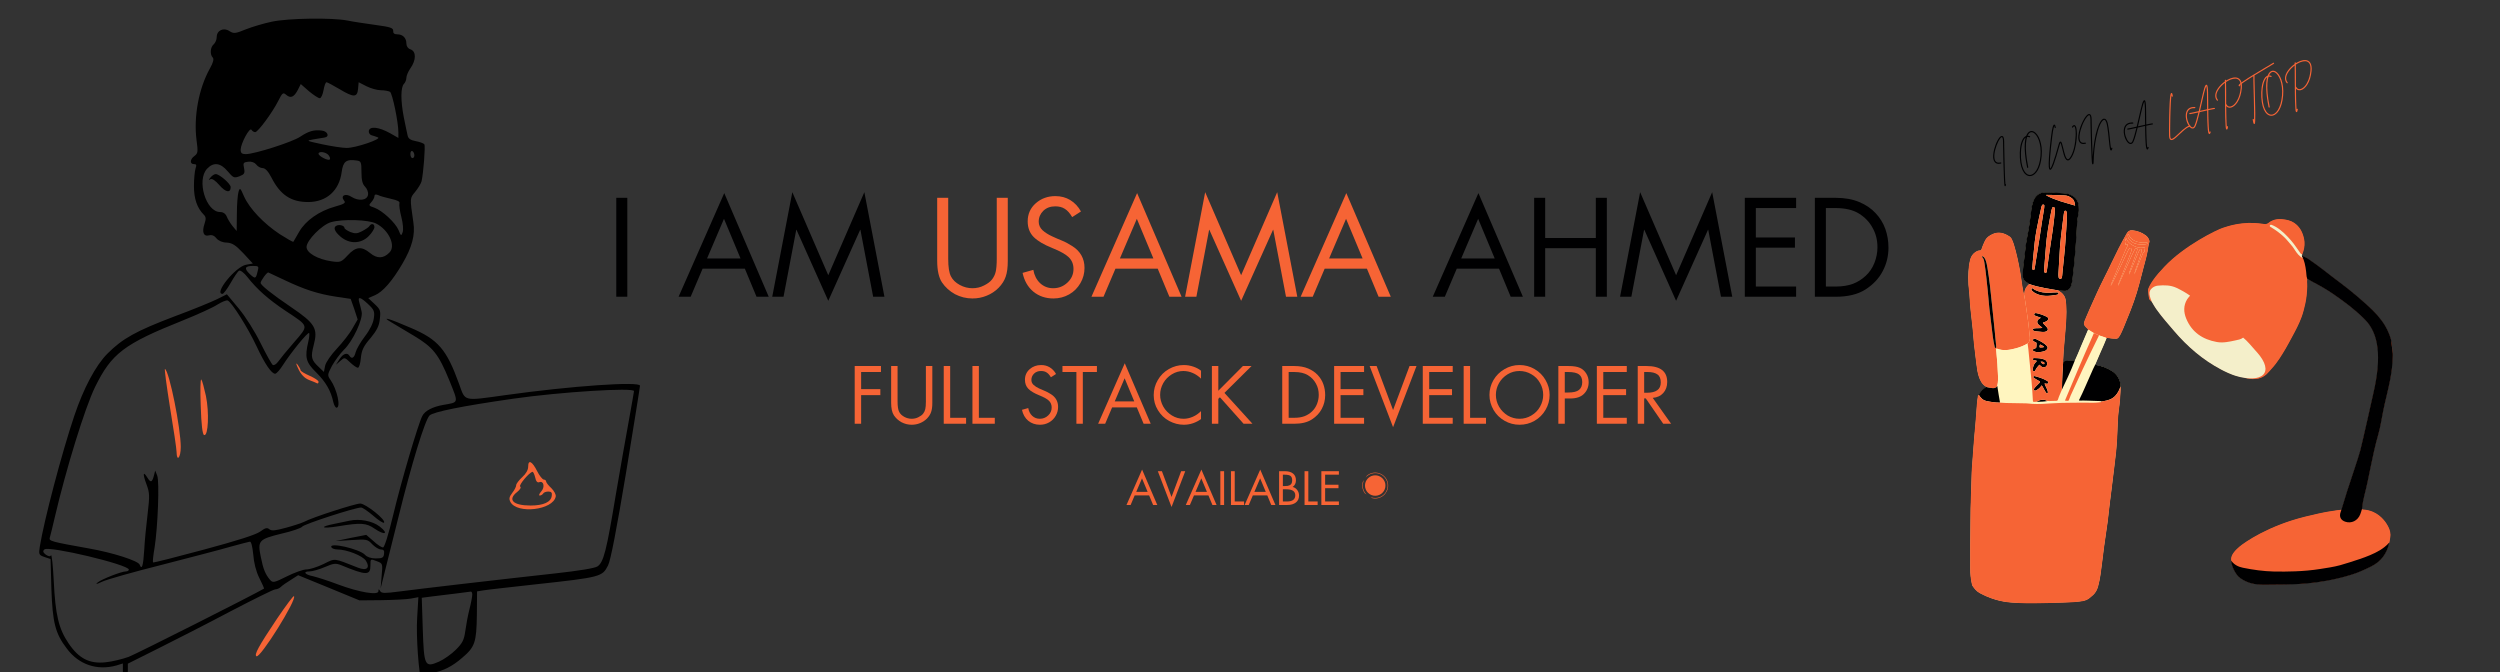 <?xml version="1.0" encoding="UTF-8" standalone="no"?>
<!DOCTYPE svg PUBLIC "-//W3C//DTD SVG 1.1//EN" "http://www.w3.org/Graphics/SVG/1.1/DTD/svg11.dtd">
<svg xmlns="http://www.w3.org/2000/svg" xmlns:xlink="http://www.w3.org/1999/xlink" version="1.1" width="1239.583pt" height="333.333pt" viewBox="0 0 1239.583 333.333">
<rect x="0" y="0" width="1239.583" height="333.333" fill="#333333" stroke="none"/>
<g enable-background="new">
<clipPath id="cp0">
<path transform="matrix(.667,0,0,.667,0,0)" d="M 0 0 L 1859.375 0 L 1859.375 500 L 0 500 Z " fill-rule="evenodd"/>
</clipPath>
<g clip-path="url(#cp0)">
<path transform="matrix(2.083,0,0,2.083,0,0)" d="M 0 0 L 595 0 L 595 160 L 0 160 Z "  fill="none" />
</g>
<clipPath id="cp1">
<path transform="matrix(.667,0,0,.667,0,0)" d="M 0 0 L 1859.375 0 L 1859.375 500 L 0 500 Z " fill-rule="evenodd"/>
</clipPath>
<g clip-path="url(#cp1)">
<path transform="matrix(2.083,0,0,2.083,0,0)" d="M 0 0 L 595 0 L 595 160 L 0 160 Z "  fill="none" />
</g>
<clipPath id="cp2">
<path transform="matrix(.667,0,0,.667,0,0)" d="M 0 0 L 1859.375 0 L 1859.375 500 L 0 500 Z "/>
</clipPath>
<g clip-path="url(#cp2)">
<clipPath id="cp3">
<path transform="matrix(.667,0,0,.667,0,0)" d="M 0 0 L 1859.375 0 L 1859.375 500 L 0 500 Z "/>
</clipPath>
<g clip-path="url(#cp3)">
<clipPath id="cp4">
<path transform="matrix(.667,0,0,.667,0,0)" d="M 1466.983 139.673 L 1601.133 147.446 L 1583.42 453.183 L 1449.27 445.411 L 1466.983 139.673 Z "/>
</clipPath>
<g clip-path="url(#cp4)">
<clipPath id="cp5">
<path transform="matrix(.667,0,0,.667,0,0)" d="M 1466.983 139.673 L 1601.133 147.446 L 1583.42 453.183 L 1449.27 445.411 L 1466.983 139.673 Z "/>
</clipPath>
<g clip-path="url(#cp5)">
<path transform="matrix(.474,.027,-.027,.474,978.331,93.183)" d="M 68.45 429.81 C 67.24 429.81 66.03 429.8 64.83 429.79 C 53.26 429.65 41.86 426.95 30.93 421.77 C 27.54 420.16 25.19 417.38 23.26 414.91 C 22.86 414.4 22.66 413.68 22.46 412.98 L 22.43 412.88 C 20.99 407.76 20.11 402.33 19.82 396.74 C 19.6 392.56 19.35 388.38 19.09 384.21 C 18.88 380.87 18.68 377.54 18.5 374.2 C 18.32 370.99 18.19 367.78 18.05 364.57 C 17.97 362.79 17.9 361.01 17.81 359.23 C 17.68 356.53 17.55 353.84 17.42 351.14 C 17.15 345.64 16.87 339.94 16.66 334.34 C 16.52 330.74 16.45 327.08 16.37 323.54 C 16.29 319.95 16.21 316.24 16.07 312.59 C 15.59 299.94 15.52 290.25 15.84 281.15 C 15.95 277.97 15.98 274.74 16 271.62 C 16.02 268.03 16.05 264.31 16.21 260.67 C 16.67 250.43 16.84 240.01 17 229.94 L 17.07 225.83 C 17.11 223.27 17.27 220.72 17.53 218.27 C 17.55 218.06 17.55 217.83 17.55 217.59 C 17.55 216.8 17.55 216.11 18.4 215.77 L 18.53 215.72 L 18.57 215.59 C 19.72 212.1 22.05 209.28 25.71 206.98 L 26.16 206.69 L 25.68 206.45 C 20.95 204.12 18.75 199.77 17.37 196.24 C 15.81 192.27 14.99 188.11 14.22 183.84 C 13.84 181.72 13.45 179.61 13.06 177.49 C 12.16 172.57 11.22 167.47 10.39 162.45 C 9.93 159.67 9.54 156.83 9.17 154.07 C 8.85 151.68 8.51 149.21 8.13 146.79 C 7.63 143.61 7.07 140.39 6.53 137.27 C 6 134.2 5.46 131.14 4.97 128.06 C 4.25 123.53 3.56 119.1 3.14 114.71 C 2.9 112.23 2.48 109.74 2.08 107.33 C 1.73 105.24 1.36 103.07 1.12 100.93 C -.03 90.74 .02 82.98 1.29 75.77 C 1.95 71.98 3.53 69.15 6.1 67.13 C 7.36 66.14 8.91 65.12 10.85 65.02 C 12.1 64.96 12.39 64.26 12.6 63.42 C 13.3 60.7 14.25 57.93 15.59 54.69 C 16.97 51.35 19.49 48.94 23.77 46.87 C 25.87 45.85 27.98 45.36 30.19 45.36 C 33.34 45.36 36.58 46.35 40.4 48.48 C 41.71 49.21 42.73 50.29 43.41 51.69 L 43.71 52.31 C 44.37 53.65 45.05 55.04 45.58 56.47 C 48.62 64.71 51.24 73.75 54.06 85.79 C 54.7 88.51 55.25 91.3 55.78 94 C 56.51 97.68 57.26 101.49 58.24 105.18 C 58.41 105.83 58.61 106.47 58.8 107.12 L 59.07 108.02 L 59.65 107.99 C 59.68 107.84 59.72 107.7 59.75 107.55 C 59.84 107.21 59.93 106.86 59.93 106.49 C 59.92 102.95 61.34 99.87 64.29 97.07 L 64.57 96.8 L 60.47 94.28 C 58.69 93.19 57.68 91.57 57.4 89.34 C 56.98 86.05 57.06 82.76 57.2 79.7 C 57.34 76.76 57.55 73.78 57.75 70.9 C 57.99 67.44 58.24 63.86 58.38 60.33 C 58.56 55.52 59.19 50.67 59.8 45.97 C 59.94 44.89 60.08 43.82 60.21 42.74 C 60.94 36.89 61.48 31.09 61.81 25.51 L 61.89 24.13 C 62.12 20.11 62.35 15.95 63.38 11.96 C 63.52 11.42 63.67 10.88 63.83 10.34 C 65.62 4.27 69.5 1.07 75.7 .6 C 78.28 .4 81.02 .3 84.07 .3 C 86.26 .3 88.61 .35 91.48 .45 L 92 .47 C 92.53 .49 93.07 .51 93.6 .51 C 93.96 .51 94.31 .5 94.67 .47 C 95.06 .44 95.45 .43 95.84 .43 C 98.95 .43 101.93 1.31 104.94 3.11 C 108.33 5.14 110.24 8.27 110.96 12.97 C 111.41 15.92 111.44 18.5 111.06 20.86 C 110.23 25.94 110.23 31.13 110.24 36.15 C 110.24 37.32 110.24 38.48 110.24 39.65 C 110.23 41.59 110.22 43.52 110.21 45.46 C 110.2 50.48 110.18 55.66 110.02 60.76 L 109.9 64.66 C 109.65 72.78 109.39 81.18 108.78 89.42 C 108.64 91.25 108.37 93.21 107.97 95.22 C 107.42 97.97 106.11 99.87 103.95 101.04 C 103.16 101.47 102.32 101.65 101.15 101.65 C 99.68 101.64 98.3 101.61 96.92 101.59 L 95.16 101.56 L 95.01 102.12 C 99.58 104.58 102.01 107.36 102.89 111.13 C 103.27 112.77 103.57 114.53 103.81 116.5 C 104.95 125.83 104.71 135.37 104.48 144.58 L 104.44 146.19 C 104.38 148.64 104.3 151.09 104.23 153.54 C 104.01 160.75 103.78 168.21 103.93 175.55 L 103.94 175.95 L 104.32 175.83 C 107.75 174.74 111.58 174.22 116.04 174.22 L 116.53 174.22 L 116.61 174.03 C 118.02 170.61 119.25 167.07 120.44 163.65 C 121 162.03 121.56 160.42 122.15 158.81 L 128.52 141.14 L 128.52 141.08 C 128.48 140.5 128.21 140.02 127.69 139.63 C 127.24 139.29 126.8 138.95 126.37 138.59 C 123.86 136.49 123.4 134.86 124.46 131.87 L 125.44 129.08 C 126.61 125.75 127.82 122.31 129.11 118.97 C 130.07 116.47 131.03 113.96 131.98 111.45 C 135.02 103.44 138.17 95.16 141.71 87.21 C 144.28 81.44 146.73 75.5 149.1 69.76 C 151.27 64.51 153.51 59.07 155.83 53.78 C 158.13 48.55 160.64 43.4 163.22 38.15 C 164.27 36.02 166.03 34.89 168.3 34.89 L 168.55 34.89 C 173.77 35.07 178.65 36.65 183.04 39.57 C 184.24 40.37 185.24 41.49 186.02 42.89 C 186.55 43.85 187.11 45.1 186.75 46.3 C 186.16 48.3 185.98 50.38 185.81 52.38 C 185.74 53.21 185.67 54.05 185.57 54.87 C 184.99 59.7 183.97 64.53 182.99 69.2 L 182.44 71.84 C 181.65 75.64 180.9 79.44 180.15 83.25 C 179.7 85.52 179.26 87.78 178.8 90.04 C 176.47 101.67 172.99 113.82 167.85 128.3 C 167.31 129.83 166.79 131.36 166.28 132.9 C 165.18 136.17 164.04 139.56 162.67 142.78 C 161.97 144.41 161.31 145.87 160.33 147.17 C 159.66 148.06 158.94 148.45 157.92 148.48 C 156.98 148.51 156.04 148.53 155.1 148.53 C 153.02 148.53 151.32 148.41 149.77 148.16 L 149.66 148.14 C 149.42 148.1 149.2 148.06 148.97 148.06 C 148.56 148.06 148.22 148.19 147.93 148.46 L 147.87 148.51 L 147.85 148.59 C 146.81 151.96 145.53 155.31 144.3 158.55 C 143.67 160.21 143.03 161.87 142.43 163.54 C 141.35 166.52 140.26 169.5 139.18 172.47 L 137.43 177.28 L 137.81 177.32 C 144.65 178.08 150.59 179.96 155.98 183.08 C 160.37 185.62 163.26 189.4 164.8 194.62 C 165.03 195.41 165.09 196.19 165.16 197.02 C 165.19 197.38 165.22 197.74 165.26 198.1 C 165.56 199.17 165.57 200.26 165.58 201.32 L 165.58 201.42 C 165.63 207.87 165.6 214.82 164.98 221.86 C 164.44 227.99 164.49 234.06 164.62 239.18 C 164.81 247.32 164.96 256.93 164.55 266.41 C 164.31 271.9 163.93 277.48 163.57 282.87 C 163.41 285.25 163.25 287.62 163.1 290 C 163 291.58 162.91 293.16 162.81 294.74 C 162.59 298.43 162.36 302.26 162.06 306.01 C 161.52 312.67 161.12 319.44 160.73 326 L 160.58 328.55 C 160.5 329.93 160.43 331.31 160.37 332.69 C 160.26 334.99 160.14 337.38 159.95 339.71 C 159.59 344.15 159.2 348.58 158.81 353.01 C 158.42 357.4 158.04 361.8 157.68 366.19 C 157.43 369.27 157.23 372.41 157.04 375.44 C 156.9 377.69 156.75 379.95 156.59 382.2 C 156.49 383.61 156.39 385.01 156.3 386.42 C 155.82 393.58 155.32 400.99 153.74 408.14 C 152.93 411.8 151.4 414.81 149.19 417.09 C 147.93 418.38 146.74 419.52 145.55 420.58 C 143.72 422.2 141.5 423.31 138.77 423.97 C 134.71 424.96 130.5 425.44 126.42 425.9 L 125.47 426.01 C 118.35 426.82 111.09 427.36 104.06 427.89 C 100.76 428.14 97.46 428.38 94.16 428.66 C 85.46 429.44 76.83 429.81 68.45 429.81 Z " fill="#fff5bf"/>
<path transform="matrix(.474,.027,-.027,.474,978.331,93.183)" d="M 2.85 114.73 C 3.28 119.2 3.97 123.66 4.68 128.1 C 5.68 134.35 6.85 140.57 7.84 146.82 C 8.66 152.03 9.23 157.28 10.1 162.48 C 11.29 169.63 12.64 176.74 13.93 183.87 C 14.69 188.1 15.52 192.31 17.09 196.33 C 18.8 200.69 21.15 204.53 25.55 206.7 C 27.84 207.42 30.19 207.59 32.58 207.57 C 34.59 207.56 36.12 206.92 37 205.04 C 37.74 200.63 37.35 196.23 36.85 191.82 C 36.47 188.47 36.17 185.12 35.74 181.78 C 35.14 177.19 34.46 172.61 33.79 168.03 C 33.7 167.41 33.49 166.81 33.76 166.21 C 33.95 166.17 34.1 166.08 34.21 166.12 C 40.99 168.38 47.53 166.88 54 164.76 C 58.28 163.36 62.35 161.46 66.08 158.91 C 68.16 156.97 68.45 154.51 67.99 151.92 C 66.76 144.87 65.82 137.76 64.27 130.76 C 62.95 124.8 62.03 118.75 60.61 112.8 C 60.22 111.17 59.79 109.54 59.38 107.91 C 59.1 106.97 58.81 106.03 58.55 105.08 C 56.85 98.69 55.87 92.14 54.37 85.7 C 52.04 75.76 49.42 65.92 45.88 56.34 C 45.27 54.68 44.47 53.12 43.7 51.54 C 43 50.1 41.93 48.96 40.57 48.2 C 35.18 45.2 29.6 43.72 23.66 46.59 C 20.05 48.34 16.96 50.65 15.34 54.57 C 14.15 57.44 13.11 60.34 12.33 63.34 C 12.12 64.15 11.9 64.67 10.85 64.72 C 8.97 64.81 7.41 65.72 5.93 66.89 C 3.03 69.17 1.62 72.23 1.01 75.71 C -.46 84.11 -.11 92.54 .84 100.95 C 1.34 105.57 2.4 110.1 2.85 114.73 Z M 13.52 70.81 C 13.77 70.6 14.05 70.7 14.3 70.84 C 15.51 71.51 16.39 72.49 16.99 73.73 C 18.25 76.35 19.02 79.14 19.64 81.95 C 22.32 94.11 24.49 106.37 26.36 118.69 C 27.74 127.8 29.31 136.88 30.76 145.98 C 31.69 151.81 32.57 157.66 33.47 163.5 C 33.51 163.78 33.53 164.06 33.55 164.29 C 33.54 164.83 33.58 165.43 32.95 165.51 C 32.36 165.59 32.11 165.04 31.98 164.56 C 31 161.03 30.04 157.5 29.38 153.9 C 27.59 144.14 25.78 134.39 24.11 124.61 C 23.04 118.3 22.33 111.93 21.26 105.62 C 19.64 96.12 18.3 86.57 16.19 77.16 C 15.73 75.11 15.28 73.01 13.58 71.51 C 13.35 71.34 13.23 71.05 13.52 70.81 Z " fill="#f66435"/>
<path transform="matrix(.474,.027,-.027,.474,978.331,93.183)" d="M 134.53 144.21 C 136.37 144.9 138.21 145.59 140.05 146.29 C 142.04 146.84 144.03 147.39 146.02 147.92 C 146.75 148.12 147.49 148.28 148.12 148.75 C 148.59 148.3 149.14 148.43 149.7 148.52 C 152.42 148.97 155.16 148.93 157.91 148.85 C 159.07 148.81 159.85 148.34 160.55 147.42 C 161.58 146.05 162.26 144.52 162.92 142.97 C 164.94 138.24 166.4 133.31 168.11 128.47 C 172.56 115.93 176.45 103.23 179.07 90.17 C 180.29 84.11 181.45 78.03 182.71 71.97 C 183.88 66.33 185.15 60.71 185.84 54.97 C 186.18 52.13 186.19 49.24 187.01 46.44 C 187.38 45.19 186.88 43.94 186.25 42.8 C 185.49 41.42 184.48 40.24 183.17 39.37 C 178.74 36.42 173.84 34.82 168.52 34.64 C 165.94 34.55 164.01 35.82 162.91 38.06 C 160.37 43.24 157.84 48.43 155.52 53.7 C 150.65 64.77 146.32 76.07 141.4 87.13 C 136.77 97.54 132.9 108.27 128.79 118.9 C 127.14 123.16 125.66 127.49 124.14 131.8 C 123.04 134.91 123.56 136.69 126.14 138.85 C 126.57 139.21 127.02 139.56 127.47 139.89 C 127.88 140.2 128.15 140.59 128.18 141.12 C 129.46 141.1 130.34 141.99 131.38 142.54 C 132.45 143.09 133.49 143.65 134.53 144.21 Z M 164.39 39.18 C 164.73 39.04 164.91 39.28 165.08 39.5 C 165.2 39.67 165.27 39.87 165.37 40.06 C 166.78 42.83 169.08 44.57 171.92 45.66 C 175.48 47.02 179.17 47.12 182.9 46.84 C 183.32 46.81 183.73 46.73 184.15 46.67 C 184.51 46.61 184.89 46.6 185.05 46.98 C 185.26 47.49 184.85 47.76 184.51 47.97 C 183.91 48.34 183.23 48.52 182.52 48.6 C 180.85 48.78 179.18 49.04 177.8 48.98 C 173.33 49.1 169.59 48.01 166.54 45.04 C 165.52 44.05 164.7 42.92 164.32 41.53 C 164.18 40.99 164.12 40.43 164.06 39.88 C 164.03 39.6 164.09 39.31 164.39 39.18 Z M 150.26 90.29 C 153.67 80.68 157.14 71.08 160.54 61.47 C 161.62 58.42 162.68 55.36 163.96 52.39 C 164.13 52 164.28 51.61 164.41 51.21 C 164.58 50.67 164.78 50.04 164.26 49.64 C 163.71 49.23 163.21 49.6 162.78 50.01 C 162.58 50.2 162.36 50.36 162.12 50.56 C 161.77 49.68 162.34 49 162.45 48.26 C 162.6 47.31 163.14 46.31 161.79 45.75 C 161.48 45.62 161.52 45.29 161.66 45.02 C 161.91 44.52 162.17 44.03 162.55 43.28 C 164.3 47.28 167.47 49.42 171.15 50.94 C 174.89 52.49 178.7 53.12 182.73 51.58 C 182.93 53.34 182.41 54.9 182.27 56.48 C 182.25 56.66 182.12 56.9 181.97 56.98 C 180.75 57.64 180.67 58.94 180.28 60.03 C 178.92 63.8 177.64 67.6 176.32 71.39 C 175.5 74.55 174.28 77.56 173.1 80.6 C 173.92 77.06 174.57 73.49 175.9 70.1 C 176.91 66.01 178.27 62 179.07 57.85 C 179.26 56.87 179.3 55.9 179.31 54.91 C 179.31 54.4 179.18 53.9 178.6 53.77 C 178.02 53.64 177.66 54.03 177.44 54.49 C 177 55.37 176.55 56.25 176.22 57.18 C 173.73 64.21 171.27 71.25 168.8 78.28 C 168.48 79.2 168.13 80.12 167.71 81.02 C 167.78 79.03 168.37 77.14 168.92 75.26 C 170.75 68.98 172.66 62.72 174.52 56.45 C 174.72 55.78 174.89 55.09 174.98 54.4 C 175.03 53.98 174.84 53.55 174.43 53.33 C 173.94 53.07 173.48 53.19 173.07 53.54 C 172.46 54.06 172.15 54.78 171.82 55.48 C 169.99 59.37 168.51 63.4 167.03 67.43 C 163.87 76.01 160.23 84.41 157.22 93.05 C 157.11 93.38 156.89 92.34 157.14 91.6 C 160.33 82.06 163.57 72.54 166.77 63 C 167.42 61.07 167.96 59.1 168.54 57.14 C 168.8 56.25 168.94 55.34 168.71 54.43 C 168.41 53.22 167.63 52.99 166.7 53.81 C 165.88 54.53 165.5 55.54 165.1 56.51 C 162.57 62.7 160.09 68.9 157.52 75.07 C 155.09 80.92 152.59 86.73 150.11 92.56 C 149.96 92.91 149.88 93.33 149.33 93.56 C 149.4 92.34 149.9 91.32 150.26 90.29 Z " fill="#f66435"/>
<path transform="matrix(.474,.027,-.027,.474,978.331,93.183)" d="M 110.23 190.99 C 112.39 185.35 114.54 179.71 116.32 173.94 C 118.38 168.95 120.02 163.8 121.85 158.73 C 123.97 152.86 126.08 146.99 128.2 141.12 C 129.48 141.1 130.36 141.99 131.4 142.54 C 132.45 143.09 133.49 143.65 134.53 144.21 C 133.99 145.73 133.48 147.26 132.9 148.77 C 124.42 170.96 116.49 193.34 108.57 215.73 C 108.5 215.94 108.49 216.12 108.75 216.38 C 109.49 216.38 110.33 216.35 111.17 216.39 C 112.05 216.44 112.36 216.02 112.58 215.2 C 112.99 213.64 113.48 212.09 114.06 210.59 C 117.44 201.88 120.78 193.15 124.27 184.48 C 129.41 171.7 134.64 158.96 140.05 146.29 C 142.04 146.84 144.03 147.39 146.02 147.92 C 146.75 148.12 147.49 148.28 148.12 148.75 C 146.55 153.83 144.5 158.73 142.69 163.72 C 141.07 168.18 139.44 172.64 137.81 177.1 C 136.37 180.08 135.35 183.22 134.15 186.29 C 130.44 195.78 127.19 205.45 123.12 214.8 C 123.04 214.99 123.04 215.2 123.32 215.43 C 129.68 214.88 136.14 214.96 142.6 214.76 C 144 214.72 145.41 214.53 146.78 215.03 C 146.39 215.9 145.53 215.81 144.81 215.96 C 140.52 216.86 136.15 216.97 131.8 217.14 C 125.61 217.38 119.44 217.92 113.26 218.28 C 107.35 218.62 101.47 219.15 95.6 219.85 C 88.54 220.69 81.5 221.65 74.37 221.63 C 72.26 221.63 70.15 221.42 68.04 221.47 C 63.12 221.6 58.2 221.81 53.28 222.04 C 49.13 222.23 44.99 222.45 40.83 222.26 C 40.19 219.53 39.54 216.8 38.93 214.07 C 38.26 211.07 37.63 208.06 36.99 205.05 C 37.73 200.64 37.34 196.24 36.84 191.83 C 36.46 188.48 36.16 185.13 35.73 181.79 C 35.13 177.2 34.45 172.62 33.78 168.04 C 33.69 167.42 33.48 166.82 33.75 166.22 C 33.94 166.18 34.09 166.09 34.2 166.13 C 40.98 168.39 47.52 166.89 53.99 164.77 C 58.27 163.37 62.34 161.47 66.07 158.92 C 67.04 162.88 67.5 166.93 68.15 170.95 C 69.53 179.47 70.92 187.99 72.2 196.52 C 73.25 203.53 74.16 210.56 74.9 217.61 C 75.1 219.54 75.08 219.55 76.95 219.39 C 77.51 219.34 78.07 219.29 78.63 219.24 C 82.54 219.04 86.44 218.72 90.26 217.77 C 93.28 217.79 96.25 217.13 99.27 217.07 C 100.26 217.05 100.84 216.55 101.06 215.63 C 101.96 211.94 103.5 208.47 104.65 204.87 C 106.51 200.24 108.45 195.64 110.23 190.99 Z " fill="#fff5bf"/>
<path transform="matrix(.474,.027,-.027,.474,978.331,93.183)" d="M 95.33 104.88 C 95.43 105.65 94.91 106.01 94.27 106.24 C 94.07 106.31 93.88 106.4 93.67 106.45 C 89.69 107.35 85.7 108.2 81.6 108.23 C 78.04 108.22 74.6 107.7 71.34 106.18 C 70.18 105.64 69.09 105.02 68.12 104.19 C 67.64 103.78 67.18 103.34 66.92 102.74 C 66.68 102.19 66.57 101.63 67.11 101.21 C 67.59 100.84 68.04 101.1 68.46 101.4 C 70.32 102.74 72.48 103.39 74.65 103.98 C 79.79 105.37 84.97 105.01 90.14 104.23 C 91.4 104.04 92.65 103.93 93.92 103.92 C 94.6 103.91 95.22 104.09 95.33 104.88 Z M 80.13 100.11 C 74.71 99.41 69.35 98.41 64.1 96.85 C 62.84 96.08 61.59 95.3 60.33 94.53 C 58.4 93.35 57.41 91.63 57.12 89.37 C 56.71 86.14 56.77 82.91 56.92 79.68 C 57.23 73.22 57.85 66.78 58.1 60.31 C 58.32 54.41 59.2 48.56 59.94 42.7 C 60.66 36.98 61.2 31.25 61.54 25.49 C 61.81 20.93 61.97 16.35 63.11 11.89 C 63.25 11.35 63.4 10.8 63.56 10.26 C 65.34 4.19 69.3 .78 75.69 .29 C 80.96 -.12 86.23 -.05 91.51 .15 C 92.56 .19 93.61 .25 94.67 .18 C 98.44 -.09 101.89 .93 105.11 2.86 C 108.93 5.14 110.63 8.71 111.28 12.93 C 111.69 15.59 111.81 18.24 111.37 20.91 C 110.35 27.12 110.59 33.39 110.55 39.65 C 110.5 46.69 110.56 53.73 110.33 60.76 C 110.02 70.32 109.79 79.89 109.09 89.44 C 108.95 91.4 108.66 93.35 108.28 95.28 C 107.77 97.86 106.55 99.98 104.11 101.31 C 103.12 101.85 102.13 101.97 101.08 101.96 C 99.11 101.95 97.14 101.9 95.17 101.86 C 90.14 101.28 85.13 100.76 80.13 100.11 Z M 75.34 14.27 C 75.31 13.64 74.89 13.25 74.26 13.15 C 73.71 13.06 73.3 13.35 73.03 13.79 C 72.62 14.46 72.45 15.21 72.32 15.98 C 70.97 23.95 69.74 31.94 68.67 39.95 C 67.51 48.6 67.19 57.32 66.95 64.79 C 66.81 70.46 66.42 74.89 66.49 79.32 C 66.5 80.02 66.43 80.74 66.76 81.39 C 66.96 81.79 67.28 82.04 67.76 82.04 C 68.23 82.04 68.6 81.82 68.74 81.38 C 68.89 80.92 68.97 80.43 69.02 79.94 C 69.21 78.12 69.36 76.3 69.55 74.48 C 70.47 65.53 71.48 56.59 72.3 47.63 C 73.24 37.34 74.15 27.05 75.3 16.77 C 75.39 15.96 75.38 15.11 75.34 14.27 Z M 99.62 32.17 C 99.64 28.94 99.49 25.7 99.42 22.47 C 99.4 21.41 99.15 20.38 98.86 19.37 C 98.68 18.72 98.25 18.21 97.51 18.28 C 96.88 18.34 96.55 18.81 96.45 19.42 C 96.33 20.11 96.19 20.81 96.14 21.5 C 95.58 29.7 94.95 37.89 94.52 46.1 C 94.18 52.63 93.9 59.17 94.08 65.25 C 94.08 71.83 94.08 77.95 94.08 84.07 C 94.08 85.41 94.19 86.74 94.46 88.05 C 94.65 88.96 95.22 89.57 96.21 89.57 C 97.22 89.57 97.75 88.96 97.9 88.02 C 98.02 87.33 98.07 86.62 98.1 85.92 C 98.18 84.09 98.21 82.26 98.29 80.44 C 98.65 72.16 99.12 63.87 99.36 55.59 C 99.57 47.79 99.58 39.98 99.62 32.17 Z M 76.76 3.46 C 86.44 8.02 96.92 9.82 107.41 12.35 C 106.85 9.32 106.15 6.69 103.7 5 C 101.47 3.46 99.04 2.36 96.25 2.4 C 91.47 2.46 86.68 2.55 81.9 2.66 C 80.22 2.7 78.54 2.82 76.85 2.9 C 76.83 3.09 76.8 3.27 76.76 3.46 Z M 80.67 84.24 C 81.4 84.14 81.69 83.56 81.75 82.87 C 81.88 81.33 82 79.79 82.13 78.24 C 82.72 70.95 83.18 63.65 83.95 56.38 C 85.17 44.78 86.11 33.16 86.59 21.5 C 86.66 19.81 86.61 18.12 86.36 16.45 C 86.26 15.78 85.86 15.28 85.13 15.2 C 84.4 15.12 83.86 15.48 83.64 16.13 C 83.35 16.99 83.15 17.89 83.02 18.79 C 82.62 21.57 82.27 24.36 81.89 27.14 C 80.93 34.31 80.12 41.5 79.73 48.72 C 79.44 54.06 79.39 59.41 79.23 64.75 C 79.24 64.75 79.24 64.75 79.25 64.75 C 79.13 69.89 79 75.02 78.88 80.16 C 78.86 81.15 78.86 82.14 79.15 83.09 C 79.37 83.83 79.83 84.36 80.67 84.24 Z M 123.12 214.8 C 123.04 214.99 123.04 215.2 123.32 215.43 C 129.68 214.88 136.14 214.96 142.6 214.76 C 144 214.72 145.41 214.53 146.78 215.03 C 147.28 214.71 147.86 214.78 148.4 214.66 C 152.96 213.61 157.35 212.19 160.51 208.44 C 163.04 205.44 164.58 201.93 165.51 198.14 C 165.37 196.96 165.39 195.77 165.04 194.61 C 163.54 189.55 160.71 185.57 156.08 182.9 C 150.4 179.61 144.27 177.82 137.79 177.1 C 136.35 180.08 135.33 183.22 134.13 186.29 C 130.44 195.77 127.2 205.45 123.12 214.8 Z M 26.36 221.35 C 31.16 222.14 35.97 222.56 40.83 222.26 C 40.19 219.53 39.54 216.8 38.93 214.07 C 38.26 211.07 37.63 208.06 36.99 205.05 C 36.11 206.93 34.58 207.56 32.57 207.58 C 30.18 207.6 27.83 207.44 25.54 206.71 C 22.16 208.84 19.55 211.61 18.28 215.48 C 20.3 218.36 22.66 220.74 26.36 221.35 Z M 104.2 188.42 C 104.27 193.9 104.31 199.39 104.64 204.86 C 106.51 200.24 108.45 195.64 110.23 190.99 C 112.39 185.35 114.54 179.71 116.32 173.94 C 112.21 173.92 108.16 174.32 104.22 175.57 C 104.21 179.85 104.15 184.14 104.2 188.42 Z M 16.18 77.18 C 18.29 86.59 19.63 96.14 21.25 105.64 C 22.33 111.95 23.03 118.32 24.1 124.63 C 25.76 134.41 27.57 144.16 29.37 153.92 C 30.03 157.52 31 161.05 31.97 164.58 C 32.1 165.05 32.35 165.6 32.94 165.53 C 33.57 165.45 33.53 164.85 33.54 164.31 C 33.52 164.08 33.5 163.79 33.46 163.52 C 32.56 157.68 31.68 151.84 30.75 146 C 29.3 136.9 27.73 127.82 26.35 118.71 C 24.48 106.39 22.32 94.14 19.63 81.97 C 19.01 79.16 18.24 76.37 16.98 73.75 C 16.38 72.51 15.5 71.53 14.29 70.86 C 14.04 70.72 13.76 70.61 13.51 70.83 C 13.22 71.07 13.35 71.36 13.56 71.55 C 15.27 73.03 15.72 75.12 16.18 77.18 Z M 73.3 145.73 C 75.83 145.85 78.35 146.03 80.88 146.06 C 82.13 146.08 83.41 145.9 84.59 145.38 C 86.5 144.54 86.92 142.9 85.57 141.32 C 84.7 140.31 83.65 139.47 82.71 138.52 C 82.04 137.84 81.16 137.34 80.8 136.3 C 81.59 135.98 82.32 135.73 83 135.39 C 83.69 135.05 84.4 134.71 84.99 134.22 C 86.65 132.85 86.49 130.85 84.54 129.99 C 81.07 128.45 77.42 127.4 73.66 126.81 C 72.07 126.56 71.23 127.04 71.17 128.03 C 71.09 129.37 72.17 129.55 73.12 129.82 C 74.78 130.3 76.44 130.78 78.36 131.32 C 77.43 132.01 76.66 132.47 76.02 133.06 C 74.53 134.45 74.43 136.4 75.73 137.97 C 76.27 138.62 76.95 139.12 77.64 139.62 C 78.54 140.28 79.56 140.77 80.52 141.84 C 77.78 142.51 75.15 142.2 72.62 142.75 C 71.79 142.93 70.81 142.96 70.76 144.06 C 70.71 145.14 71.64 145.37 72.48 145.58 C 72.73 145.67 73.02 145.72 73.3 145.73 Z M 88.29 203.96 C 87.52 202.55 86.61 201.21 86.08 199.68 C 86.63 199.45 87.08 199.74 87.56 199.79 C 88.48 199.88 89.44 199.99 89.94 198.95 C 90.3 198.21 89.85 197.38 88.52 196.7 C 84.43 194.59 80.02 193.45 75.54 192.55 C 74.88 192.42 74.23 192.46 74.01 193.25 C 73.82 193.92 74.27 194.31 74.77 194.59 C 75.56 195.04 76.37 195.46 77.19 195.87 C 78.56 196.56 79.94 197.24 81.27 197.91 C 81.25 198.61 80.95 199.11 80.6 199.53 C 79.93 200.34 79.19 201.09 78.47 201.86 C 77.4 202.98 76.41 204.17 75.59 205.48 C 75.23 206.05 75.16 206.71 75.61 207.25 C 76.15 207.89 76.85 207.81 77.52 207.45 C 77.83 207.28 78.12 207.08 78.41 206.89 C 80.38 205.61 82.06 204.05 83.11 201.79 C 84.37 202.98 85.03 204.39 85.86 205.67 C 86.63 206.84 87.28 208.1 88.23 209.14 C 88.63 209.58 89.09 209.91 89.69 209.54 C 90.19 209.23 90.19 208.7 90.07 208.22 C 89.75 206.69 89.03 205.32 88.29 203.96 Z M 72.97 166.64 C 72.39 166.45 71.97 166.09 71.96 165.44 C 71.95 164.89 72.27 164.53 72.74 164.28 C 72.8 164.25 72.87 164.21 72.92 164.18 C 73.72 163.65 75.13 163.59 75.31 162.68 C 75.6 161.19 75.37 159.6 75.32 158.06 C 75.3 157.55 74.8 157.45 74.43 157.29 C 73.72 156.98 72.99 156.72 72.31 156.36 C 71.61 156 71.29 155.37 71.55 154.59 C 71.81 153.82 72.45 153.5 73.2 153.55 C 73.75 153.58 74.31 153.74 74.83 153.95 C 78.03 155.23 81.18 156.64 84.09 158.51 C 84.74 158.93 85.36 159.41 85.91 159.94 C 87.7 161.66 87.62 163.34 85.69 164.95 C 84.46 165.97 82.96 166.38 81.46 166.75 C 79.96 167.12 78.45 167.47 76.79 167.39 C 75.5 167.53 74.24 167.05 72.97 166.64 Z M 79.71 162.35 C 80.93 162.24 82.16 162.23 83.44 161.62 C 82.73 160.76 81.81 160.41 80.97 159.98 C 78.94 158.96 78.82 159.07 78.71 161.28 C 78.66 162.09 78.83 162.43 79.71 162.35 Z M 74.17 187.61 C 73.19 187.37 72.86 186.54 72.93 185.65 C 73.14 183.04 73.59 180.48 75.37 178.38 C 75.81 177.86 76.44 177.45 76.61 176.56 C 75.78 175.98 74.75 176.23 73.85 176 C 73.18 175.83 72.34 175.81 72.39 174.83 C 72.43 174.03 73.13 173.81 73.76 173.78 C 77.35 173.57 80.95 173.54 84.43 174.63 C 86.53 175.29 87.64 176.94 87.68 179.07 C 87.73 181.89 85.32 183.56 82.65 182.58 C 81.48 182.16 80.71 181.23 79.64 180.37 C 78.13 182.37 76.57 184.1 75.8 186.34 C 75.52 187.13 75.17 187.85 74.17 187.61 Z M 80.8 177.1 C 81.52 178.46 82.53 179.2 83.85 179.54 C 84.48 179.7 84.75 179.35 84.78 178.76 C 84.82 178.03 84.46 177.58 83.79 177.35 C 82.88 177.03 81.96 176.86 80.8 177.1 Z M 90.25 217.76 C 86.06 215.74 82.26 216.84 78.62 219.23 C 82.54 219.03 86.43 218.71 90.25 217.76 Z " fill="#000001"/>
<path transform="matrix(.474,.027,-.027,.474,978.331,93.183)" d="M 165.52 198.14 C 165.83 199.24 165.83 200.37 165.84 201.49 C 165.9 208.32 165.84 215.15 165.24 221.96 C 164.73 227.72 164.74 233.48 164.88 239.25 C 165.1 248.33 165.2 257.42 164.81 266.5 C 164.47 274.37 163.85 282.23 163.35 290.1 C 163.01 295.44 162.74 300.78 162.31 306.11 C 161.7 313.61 161.28 321.13 160.83 328.64 C 160.61 332.36 160.5 336.1 160.2 339.81 C 159.49 348.64 158.65 357.46 157.94 366.29 C 157.51 371.62 157.23 376.96 156.85 382.3 C 156.22 391 155.88 399.73 153.99 408.28 C 153.24 411.67 151.83 414.83 149.36 417.38 C 148.18 418.59 146.97 419.77 145.7 420.88 C 143.71 422.64 141.37 423.71 138.79 424.34 C 134.4 425.41 129.93 425.88 125.46 426.39 C 115.05 427.58 104.58 428.17 94.14 429.03 C 84.38 429.84 74.61 430.21 64.83 430.09 C 52.91 429.94 41.59 427.15 30.81 422.04 C 27.5 420.47 25.2 417.87 23.03 415.09 C 22.57 414.51 22.36 413.7 22.15 412.96 C 20.65 407.66 19.81 402.26 19.53 396.76 C 19.14 389.24 18.62 381.73 18.21 374.21 C 17.94 369.22 17.75 364.23 17.52 359.24 C 17.13 350.94 16.68 342.65 16.36 334.35 C 16.09 327.1 16.05 319.85 15.77 312.6 C 15.37 302.11 15.17 291.62 15.54 281.13 C 15.78 274.3 15.6 267.46 15.91 260.64 C 16.43 249.03 16.57 237.42 16.76 225.8 C 16.8 223.27 16.95 220.73 17.22 218.21 C 17.32 217.27 16.96 216 18.28 215.47 C 20.3 218.36 22.66 220.74 26.37 221.35 C 31.17 222.14 35.98 222.56 40.84 222.26 C 44.99 222.45 49.14 222.23 53.29 222.04 C 58.21 221.81 63.13 221.6 68.05 221.47 C 70.16 221.41 72.27 221.62 74.38 221.63 C 81.51 221.64 88.55 220.69 95.61 219.85 C 101.48 219.15 107.36 218.62 113.27 218.28 C 119.45 217.92 125.62 217.38 131.81 217.14 C 136.16 216.97 140.53 216.86 144.82 215.96 C 145.53 215.81 146.4 215.9 146.79 215.03 C 147.29 214.71 147.87 214.78 148.41 214.66 C 152.97 213.61 157.36 212.19 160.52 208.44 C 163.05 205.44 164.58 201.93 165.52 198.14 Z M 59.37 107.93 C 59.47 107.45 59.64 106.97 59.64 106.5 C 59.63 102.59 61.33 99.48 64.09 96.86 C 69.34 98.42 74.7 99.43 80.12 100.12 C 85.12 100.76 90.13 101.29 95.14 101.86 C 98.97 103.92 102.13 106.6 103.17 111.07 C 103.58 112.85 103.88 114.66 104.1 116.47 C 105.31 126.36 104.98 136.28 104.73 146.21 C 104.49 155.99 104.01 165.77 104.22 175.56 C 104.21 179.85 104.14 184.14 104.19 188.42 C 104.26 193.9 104.3 199.39 104.63 204.86 C 103.48 208.46 101.94 211.93 101.04 215.62 C 100.82 216.54 100.23 217.04 99.25 217.06 C 96.23 217.12 93.26 217.78 90.24 217.76 C 86.05 215.74 82.25 216.84 78.61 219.23 C 78.05 219.28 77.49 219.34 76.93 219.38 C 75.06 219.54 75.09 219.53 74.88 217.6 C 74.14 210.55 73.23 203.52 72.18 196.51 C 70.9 187.98 69.5 179.46 68.13 170.94 C 67.48 166.92 67.02 162.88 66.05 158.91 C 68.13 156.97 68.42 154.51 67.96 151.92 C 66.73 144.87 65.79 137.76 64.24 130.76 C 62.92 124.8 62 118.75 60.58 112.8 C 60.21 111.18 59.78 109.55 59.37 107.93 Z M 72.46 145.6 C 72.73 145.67 73.01 145.72 73.29 145.73 C 75.82 145.85 78.34 146.03 80.87 146.06 C 82.12 146.08 83.4 145.9 84.58 145.38 C 86.49 144.54 86.91 142.9 85.56 141.32 C 84.69 140.31 83.64 139.47 82.7 138.52 C 82.03 137.84 81.15 137.34 80.79 136.3 C 81.58 135.98 82.31 135.73 82.99 135.39 C 83.68 135.05 84.39 134.71 84.98 134.22 C 86.64 132.85 86.48 130.85 84.53 129.99 C 81.06 128.45 77.41 127.4 73.65 126.81 C 72.06 126.56 71.22 127.04 71.16 128.03 C 71.08 129.37 72.16 129.55 73.11 129.82 C 74.77 130.3 76.43 130.78 78.35 131.32 C 77.42 132.01 76.65 132.47 76.01 133.06 C 74.52 134.45 74.42 136.4 75.72 137.97 C 76.26 138.62 76.94 139.12 77.63 139.62 C 78.53 140.28 79.55 140.77 80.51 141.84 C 77.77 142.51 75.14 142.2 72.61 142.75 C 71.78 142.93 70.8 142.96 70.75 144.06 C 70.7 145.16 71.63 145.39 72.46 145.6 Z M 72.97 166.64 C 74.24 167.05 75.5 167.53 76.78 167.38 C 78.44 167.46 79.95 167.11 81.45 166.74 C 82.96 166.37 84.45 165.96 85.68 164.94 C 87.61 163.34 87.69 161.66 85.9 159.93 C 85.35 159.4 84.73 158.92 84.08 158.5 C 81.17 156.63 78.03 155.22 74.82 153.94 C 74.3 153.73 73.74 153.58 73.19 153.54 C 72.44 153.49 71.79 153.82 71.54 154.58 C 71.28 155.36 71.6 155.98 72.3 156.35 C 72.98 156.71 73.72 156.96 74.42 157.28 C 74.79 157.45 75.29 157.55 75.31 158.05 C 75.36 159.59 75.59 161.18 75.3 162.67 C 75.12 163.58 73.71 163.63 72.91 164.17 C 72.85 164.21 72.79 164.24 72.73 164.27 C 72.26 164.52 71.94 164.88 71.95 165.43 C 71.97 166.09 72.39 166.45 72.97 166.64 Z M 74.17 187.61 C 75.16 187.85 75.52 187.13 75.79 186.35 C 76.56 184.11 78.13 182.38 79.63 180.38 C 80.7 181.24 81.48 182.17 82.64 182.59 C 85.31 183.56 87.72 181.9 87.67 179.08 C 87.63 176.95 86.52 175.3 84.42 174.64 C 80.94 173.55 77.35 173.58 73.75 173.79 C 73.12 173.83 72.42 174.04 72.38 174.84 C 72.33 175.83 73.17 175.85 73.84 176.01 C 74.75 176.23 75.77 175.99 76.6 176.57 C 76.43 177.46 75.81 177.86 75.36 178.39 C 73.58 180.49 73.13 183.04 72.92 185.66 C 72.86 186.54 73.19 187.37 74.17 187.61 Z M 90.1 208.21 C 89.75 206.69 89.03 205.32 88.29 203.96 C 87.52 202.55 86.61 201.21 86.08 199.68 C 86.63 199.45 87.08 199.74 87.56 199.79 C 88.48 199.88 89.44 199.99 89.94 198.95 C 90.3 198.21 89.85 197.38 88.52 196.7 C 84.43 194.59 80.02 193.45 75.54 192.55 C 74.88 192.42 74.23 192.46 74.01 193.25 C 73.82 193.92 74.27 194.31 74.77 194.59 C 75.56 195.04 76.37 195.46 77.19 195.87 C 78.56 196.56 79.94 197.24 81.27 197.91 C 81.25 198.61 80.95 199.11 80.6 199.53 C 79.93 200.34 79.19 201.09 78.47 201.86 C 77.4 202.98 76.41 204.17 75.59 205.48 C 75.23 206.05 75.16 206.71 75.61 207.25 C 76.15 207.89 76.85 207.81 77.52 207.45 C 77.83 207.28 78.12 207.08 78.41 206.89 C 80.38 205.61 82.06 204.05 83.11 201.79 C 84.37 202.98 85.03 204.39 85.86 205.67 C 86.63 206.84 87.28 208.1 88.23 209.14 C 88.63 209.58 89.09 209.91 89.69 209.54 C 90.22 209.22 90.21 208.69 90.1 208.21 Z M 93.92 103.92 C 92.65 103.93 91.4 104.04 90.14 104.23 C 84.97 105.01 79.79 105.37 74.65 103.98 C 72.48 103.39 70.32 102.74 68.46 101.4 C 68.04 101.1 67.59 100.84 67.11 101.21 C 66.57 101.63 66.68 102.19 66.92 102.74 C 67.18 103.34 67.64 103.79 68.12 104.19 C 69.09 105.01 70.18 105.64 71.34 106.18 C 74.6 107.7 78.04 108.22 81.6 108.23 C 85.71 108.2 89.69 107.35 93.67 106.45 C 93.87 106.4 94.07 106.31 94.27 106.24 C 94.91 106.01 95.44 105.65 95.33 104.88 C 95.22 104.09 94.6 103.91 93.92 103.92 Z M 98.86 19.37 C 98.68 18.72 98.25 18.21 97.51 18.28 C 96.88 18.34 96.55 18.81 96.45 19.42 C 96.33 20.11 96.19 20.81 96.14 21.5 C 95.58 29.7 94.95 37.89 94.52 46.1 C 94.18 52.63 93.9 59.17 94.08 65.25 C 94.08 71.83 94.08 77.95 94.08 84.07 C 94.08 85.41 94.19 86.74 94.46 88.05 C 94.65 88.96 95.22 89.57 96.21 89.57 C 97.22 89.57 97.75 88.96 97.9 88.02 C 98.02 87.33 98.07 86.62 98.1 85.92 C 98.18 84.09 98.21 82.26 98.29 80.44 C 98.65 72.16 99.12 63.87 99.36 55.59 C 99.58 47.79 99.59 39.98 99.63 32.17 C 99.65 28.94 99.5 25.7 99.43 22.47 C 99.4 21.41 99.15 20.38 98.86 19.37 Z M 80.67 84.24 C 81.4 84.14 81.69 83.56 81.75 82.87 C 81.88 81.33 82 79.79 82.13 78.24 C 82.72 70.95 83.18 63.65 83.95 56.38 C 85.17 44.78 86.11 33.16 86.59 21.5 C 86.66 19.81 86.61 18.12 86.36 16.45 C 86.26 15.78 85.86 15.28 85.13 15.2 C 84.4 15.12 83.86 15.48 83.64 16.13 C 83.35 16.99 83.15 17.89 83.02 18.79 C 82.62 21.57 82.27 24.36 81.89 27.14 C 80.93 34.31 80.12 41.5 79.73 48.72 C 79.44 54.06 79.39 59.41 79.23 64.75 C 79.24 64.75 79.24 64.75 79.25 64.75 C 79.13 69.89 79 75.02 78.88 80.16 C 78.86 81.15 78.86 82.14 79.15 83.09 C 79.37 83.83 79.83 84.36 80.67 84.24 Z M 74.26 13.15 C 73.71 13.06 73.3 13.35 73.03 13.79 C 72.62 14.46 72.45 15.21 72.32 15.98 C 70.97 23.95 69.74 31.94 68.67 39.95 C 67.51 48.6 67.19 57.32 66.95 64.79 C 66.81 70.46 66.42 74.89 66.49 79.32 C 66.5 80.02 66.43 80.74 66.76 81.39 C 66.96 81.79 67.28 82.04 67.76 82.04 C 68.23 82.04 68.6 81.82 68.74 81.38 C 68.89 80.92 68.97 80.43 69.02 79.94 C 69.21 78.12 69.36 76.3 69.55 74.48 C 70.47 65.53 71.48 56.59 72.3 47.63 C 73.24 37.34 74.15 27.05 75.3 16.77 C 75.39 15.94 75.38 15.08 75.34 14.24 C 75.3 13.64 74.88 13.25 74.26 13.15 Z M 103.7 5 C 101.47 3.46 99.04 2.36 96.25 2.4 C 91.47 2.46 86.68 2.55 81.9 2.66 C 80.22 2.7 78.54 2.82 76.85 2.9 C 76.82 3.09 76.78 3.27 76.75 3.46 C 86.43 8.02 96.91 9.82 107.4 12.35 C 106.85 9.33 106.16 6.7 103.7 5 Z M 134.53 144.21 C 133.99 145.73 133.48 147.26 132.9 148.77 C 124.42 170.96 116.49 193.34 108.57 215.73 C 108.5 215.94 108.49 216.12 108.75 216.38 C 109.49 216.38 110.33 216.35 111.17 216.39 C 112.05 216.44 112.36 216.02 112.58 215.2 C 112.99 213.64 113.48 212.09 114.06 210.59 C 117.44 201.88 120.78 193.15 124.27 184.48 C 129.41 171.7 134.64 158.96 140.05 146.29 C 138.21 145.59 136.37 144.9 134.53 144.21 Z M 150.1 92.56 C 152.58 86.73 155.08 80.92 157.51 75.07 C 160.07 68.9 162.56 62.69 165.09 56.51 C 165.49 55.54 165.86 54.53 166.69 53.81 C 167.62 52.99 168.4 53.22 168.7 54.43 C 168.93 55.34 168.79 56.25 168.53 57.14 C 167.95 59.1 167.41 61.07 166.76 63 C 163.56 72.53 160.31 82.06 157.13 91.6 C 156.88 92.34 157.1 93.38 157.21 93.05 C 160.22 84.41 163.86 76.02 167.02 67.43 C 168.5 63.4 169.98 59.37 171.81 55.48 C 172.14 54.78 172.45 54.06 173.06 53.54 C 173.47 53.19 173.93 53.06 174.42 53.33 C 174.83 53.55 175.02 53.98 174.97 54.4 C 174.88 55.09 174.71 55.78 174.51 56.45 C 172.65 62.72 170.74 68.98 168.91 75.26 C 168.36 77.14 167.77 79.03 167.7 81.02 C 168.12 80.12 168.47 79.21 168.79 78.28 C 171.26 71.25 173.72 64.21 176.21 57.18 C 176.54 56.26 176.99 55.37 177.43 54.49 C 177.66 54.04 178.01 53.64 178.59 53.77 C 179.18 53.9 179.31 54.4 179.3 54.91 C 179.29 55.89 179.25 56.87 179.06 57.85 C 178.26 62 176.9 66.01 175.89 70.1 C 176.04 70.53 175.88 71.06 176.32 71.39 C 177.63 67.6 178.92 63.8 180.28 60.03 C 180.67 58.94 180.75 57.64 181.97 56.98 C 182.12 56.9 182.26 56.66 182.27 56.48 C 182.41 54.89 182.93 53.33 182.73 51.58 C 178.71 53.12 174.9 52.49 171.15 50.94 C 167.47 49.42 164.3 47.28 162.55 43.28 C 162.17 44.03 161.91 44.52 161.66 45.02 C 161.53 45.29 161.48 45.62 161.79 45.75 C 163.14 46.31 162.59 47.31 162.45 48.26 C 162.33 49 161.77 49.68 162.12 50.56 C 162.36 50.36 162.58 50.2 162.78 50.01 C 163.21 49.6 163.72 49.23 164.26 49.64 C 164.78 50.04 164.59 50.67 164.41 51.21 C 164.28 51.61 164.13 52.01 163.96 52.39 C 162.68 55.36 161.62 58.42 160.54 61.47 C 157.14 71.08 153.67 80.68 150.26 90.29 C 149.89 91.32 149.4 92.34 149.31 93.56 C 149.87 93.33 149.95 92.91 150.1 92.56 Z M 164.32 41.53 C 164.7 42.92 165.52 44.05 166.54 45.04 C 169.6 48.01 173.33 49.09 177.8 48.98 C 179.18 49.04 180.85 48.78 182.52 48.6 C 183.22 48.52 183.91 48.35 184.51 47.97 C 184.85 47.76 185.26 47.49 185.05 46.98 C 184.89 46.59 184.51 46.61 184.15 46.67 C 183.73 46.73 183.32 46.81 182.9 46.84 C 179.17 47.11 175.47 47.02 171.92 45.66 C 169.07 44.57 166.78 42.84 165.37 40.06 C 165.27 39.87 165.2 39.67 165.08 39.5 C 164.92 39.28 164.73 39.03 164.39 39.18 C 164.08 39.31 164.03 39.6 164.06 39.88 C 164.12 40.43 164.18 41 164.32 41.53 Z M 173.09 80.61 C 174.28 77.57 175.5 74.56 176.31 71.4 C 175.87 71.07 176.03 70.54 175.88 70.11 C 174.56 73.5 173.91 77.07 173.09 80.61 Z M 79.71 162.35 C 80.93 162.24 82.16 162.23 83.44 161.62 C 82.73 160.76 81.81 160.41 80.97 159.98 C 78.94 158.96 78.82 159.07 78.71 161.28 C 78.66 162.09 78.83 162.43 79.71 162.35 Z M 83.85 179.54 C 84.48 179.7 84.75 179.35 84.78 178.76 C 84.82 178.03 84.46 177.58 83.79 177.35 C 82.88 177.03 81.95 176.86 80.8 177.1 C 81.52 178.46 82.53 179.2 83.85 179.54 Z " fill="#f66435"/>
</g>
</g>
</g>
</g>
<clipPath id="cp6">
<path transform="matrix(.667,0,0,.667,0,0)" d="M 0 0 L 1859.375 0 L 1859.375 500 L 0 500 Z "/>
</clipPath>
<g clip-path="url(#cp6)">
<clipPath id="cp7">
<path transform="matrix(.667,0,0,.667,0,0)" d="M 0 0 L 1859.375 0 L 1859.375 500 L 0 500 Z "/>
</clipPath>
<g clip-path="url(#cp7)">
<clipPath id="cp8">
<path transform="matrix(.667,0,0,.667,0,0)" d="M 1591.763 173.295 L 1765.526 152.525 L 1798.164 425.582 L 1624.401 446.351 L 1591.763 173.295 Z "/>
</clipPath>
<g clip-path="url(#cp8)">
<clipPath id="cp9">
<path transform="matrix(.667,0,0,.667,0,0)" d="M 1591.763 173.295 L 1765.526 152.525 L 1798.164 425.582 L 1624.401 446.351 L 1591.763 173.295 Z "/>
</clipPath>
<g clip-path="url(#cp9)">
<path transform="matrix(.444,-.053,.053,.444,1061.323,116.767)" d="M 144.88 404.7 C 127.73 404.7 112.18 402.91 94.17 400.85 L 90.9 400.47 C 81.18 399.36 73.06 397.16 65.06 390.06 C 60.08 385.64 56.76 374.2 57.72 370.31 L 57.74 370.22 L 57.72 370.13 C 56.9 365.95 60.48 361.07 68.09 356.03 C 68.37 355.85 96.43 337.53 144.4 331.57 C 145.91 331.38 147.42 331.23 148.94 331.07 C 150.07 330.95 151.21 330.83 152.34 330.7 L 153.47 330.57 C 157.37 330.12 161.4 329.65 165.39 329.38 C 167.04 329.27 168.7 329.16 170.35 329.07 C 174.02 328.86 177.26 328.75 180.25 328.72 C 180.77 328.72 181.29 328.71 181.82 328.71 C 182.95 328.71 184.08 328.72 185.21 328.75 L 185.48 328.76 C 185.48 328.76 192.11 313.76 194.07 309.33 C 195.19 306.8 197.72 301.43 200.65 295.21 C 205.84 284.19 212.3 270.48 214.07 265.85 C 218.11 255.28 228.16 226.82 233.55 211.54 C 234.84 207.89 235.84 205.05 236.4 203.47 C 250.05 165.1 250.03 139.15 236.34 121.79 C 226.57 109.4 218.7 102.17 212.95 96.89 C 212.1 96.1 211.29 95.36 210.52 94.65 C 199.63 84.48 191.79 79.02 186.07 75.03 C 183.17 73.01 180.87 71.41 179.16 69.85 C 178.93 69.64 178.65 69.52 178.4 69.41 C 178.3 69.37 178.19 69.32 178.1 69.27 L 177.65 69.04 L 177.52 69.53 C 177.07 71.27 176.93 73.07 176.8 74.81 C 176.77 75.22 176.74 75.63 176.7 76.04 C 176.63 76.88 176.55 77.56 176.46 78.17 C 175.35 85.52 173.96 91.42 172.09 96.74 C 170.48 101.31 168.66 106.19 166.26 110.9 C 162.49 118.3 157.82 125.02 152.97 131.82 C 152.13 132.99 151.31 134.17 150.48 135.35 C 148.68 137.92 146.82 140.57 144.89 143.1 C 139.72 149.86 133.87 157.52 126.53 163.7 C 125.84 164.28 125.17 164.91 124.47 165.55 C 121.37 168.42 117.86 171.67 111.21 172.62 C 110.95 172.66 110.66 172.68 110.29 172.68 C 110.08 172.68 109.86 172.67 109.65 172.67 C 109.45 172.66 109.25 172.66 109.05 172.66 C 104.01 172.63 99.97 171.83 96.31 170.15 C 92.95 169.28 89.71 168.13 86.35 166.6 C 85.52 166.22 84.7 165.81 83.88 165.4 C 83.88 165.4 83.33 165.14 83.21 165.08 C 80.34 163.6 77.39 161.86 74.18 159.75 C 73.2 159.11 72.23 158.45 71.26 157.78 C 53.45 145.45 38.2 129.55 24.62 109.15 C 23.66 107.71 22.7 106.27 21.73 104.84 C 17.09 97.93 12.3 90.79 8.24 83.35 C 7.84 82.62 7.46 81.88 7.09 81.14 C 6.63 80.2 6.19 79.25 5.75 78.29 C 5.15 76.97 4.57 75.64 4 74.31 L 3.97 74.25 L 3.96 74.2 C 2.85 72.99 2.07 71.96 1.51 70.95 C 1.46 70.85 1.41 70.75 1.36 70.66 L 1.29 70.5 C .9 69.7 .64 68.95 .51 68.21 C .45 67.84 .4 67.54 .4 67.22 C .39 63.67 .38 60 8.06 51.3 C 12.16 46.65 16.71 42.6 22.27 37.95 C 47.53 16.81 85.59 3.91 91.84 2.74 C 92.25 2.66 92.71 2.57 93.21 2.47 C 97.16 1.69 103.78 .39 112.54 .39 C 120.28 .39 128.09 1.43 135.76 3.48 C 136.03 3.55 136.29 3.63 136.55 3.7 C 137.56 3.99 138.52 4.26 139.56 4.26 C 140.67 4.26 141.73 3.93 142.8 3.26 C 145.78 1.37 149.15 .42 152.83 .42 C 154.56 .42 156.39 .63 158.27 1.05 C 162.27 1.94 166.86 3.29 170.66 6.55 C 175.46 10.68 178.16 16.1 179.15 23.61 C 179.26 24.44 179.33 25.27 179.37 26.09 C 179.41 26.89 179.41 27.71 179.37 28.5 L 179.36 28.6 C 179.15 33.15 177.8 37.52 175.25 41.97 L 175.21 42.05 L 175.2 42.14 C 175.19 42.3 175.07 42.46 174.94 42.65 C 174.74 42.94 174.48 43.31 174.55 43.81 L 174.55 43.83 L 174.57 43.94 L 174.78 44.81 L 175.56 44.63 L 175.5 44.39 C 177.18 44.96 180.17 47.08 180.79 47.61 C 188.22 53.92 195.27 60.86 202.09 67.57 C 205.68 71.11 209.4 74.77 213.15 78.31 C 224.79 89.32 234.67 100.39 241.09 107.76 C 248.69 116.49 253.84 124.19 257.3 132.01 C 257.91 133.39 258.49 134.88 259.11 136.69 C 260.35 140.33 261.29 144.17 261.9 148.1 C 262.46 153.66 262.37 159.5 261.62 165.44 C 260.51 173.68 258.54 182.17 255.6 191.39 C 253.65 197.5 251.41 203.63 249.25 209.55 C 247.46 214.45 245.61 219.52 243.93 224.56 C 243.02 227.3 242.15 230.1 241.32 232.8 C 239.57 238.45 237.77 244.3 235.44 249.83 C 230.32 262.01 226.08 274.43 222.27 286.04 L 221.81 287.45 C 218.78 296.68 215.64 306.22 212.02 315.4 C 210.22 319.96 208.77 324.78 207.59 330.12 L 207.57 330.19 L 207.58 330.26 C 207.67 330.85 208.03 331.21 208.62 331.3 C 212.5 331.92 216.15 333.2 219.44 335.11 C 225.85 338.83 231.03 345.11 234.02 352.79 C 235.83 357.45 236.11 361.41 234.91 365.28 C 234.76 365.77 234.62 366.27 234.48 366.77 L 234.38 367.15 C 234.02 368.47 233.65 369.83 233.07 371.09 C 231.09 376.81 228.23 381.62 224.56 385.43 C 220.81 389.32 216.05 392.31 210.43 394.33 C 203.45 396.83 195.11 399.59 186.28 401.09 C 172 403.53 158.47 404.7 144.88 404.7 Z " fill="#f66435"/>
<path transform="matrix(.444,-.053,.053,.444,1061.323,116.767)" d="M 177.91 69.64 C 177.36 71.75 177.29 73.92 177.11 76.08 C 177.05 76.8 176.97 77.52 176.87 78.24 C 175.91 84.59 174.62 90.79 172.48 96.88 C 170.77 101.73 168.96 106.53 166.63 111.09 C 162.86 118.49 158.12 125.31 153.3 132.07 C 150.61 135.84 148.02 139.69 145.21 143.36 C 139.59 150.71 133.93 158.01 126.79 164.03 C 123.01 167.22 119.54 171.86 111.27 173.04 C 110.54 173.14 109.79 173.08 109.06 173.08 C 109.05 173.08 109.04 173.08 109.03 173.08 C 104.63 173.06 100.3 172.44 96.15 170.53 C 100.03 171.63 103.99 172.29 108.05 172.13 C 117.98 171.74 122.14 165.81 119.31 156.33 C 117.63 150.72 114.43 145.98 111.1 141.29 C 107.4 136.08 104.1 130.56 99.61 125.93 C 96.82 122.6 94.3 119 91.2 115.99 C 80.83 105.89 71.08 95.17 60.22 85.55 C 57.9 83.49 55.64 81.37 53.4 79.22 C 51.16 77.07 48.93 74.91 46.68 72.77 C 44.55 70.84 42.32 69.03 40.03 67.32 C 37.73 65.61 35.36 64 32.94 62.47 C 26.74 58.56 19.72 57.65 12.6 57.48 C 10.39 57.43 8.17 58.01 6.19 59.19 C 3.63 60.71 2.2 62.86 2.19 65.93 C 2.18 68.88 2.98 71.66 3.67 74.47 C 2.72 73.43 1.83 72.34 1.17 71.15 C 1.08 70.99 1.01 70.83 .93 70.67 C .56 69.91 .27 69.12 .12 68.27 C .05 67.93 0 67.58 0 67.22 C -.01 63.57 0 59.83 7.76 51.04 C 12.09 46.14 17.01 41.83 22.01 37.65 C 46.96 16.77 84.99 3.62 91.77 2.35 C 97.75 1.23 114.07 -2.71 135.86 3.1 C 138.09 3.69 139.99 4.57 142.58 2.93 C 147.31 -.07 152.68 -.6 158.34 .67 C 162.98 1.7 167.31 3.17 170.9 6.26 C 176.17 10.79 178.62 16.7 179.52 23.57 C 179.63 24.42 179.71 25.26 179.74 26.08 C 179.78 26.91 179.78 27.72 179.75 28.53 C 179.75 28.56 179.74 28.6 179.74 28.63 C 179.52 33.43 178.05 37.88 175.58 42.18 C 175.01 41.74 174.33 41.55 173.9 40.8 C 170.96 35.62 168.5 30.19 165.1 25.24 C 160.84 19.05 156.34 13.12 150.36 8.47 C 148.96 7.39 147.44 6.44 145.89 5.6 C 145.23 5.24 144.24 5.04 143.71 6 C 143.3 6.75 143.78 7.28 144.34 7.71 C 149.12 11.32 153.49 15.41 157.37 19.95 C 160.38 23.46 162.78 27.44 165.34 31.3 C 165.55 31.62 165.75 31.94 165.95 32.26 C 166.34 32.91 166.7 33.58 167.05 34.27 C 167.4 34.95 167.74 35.64 168.07 36.34 C 169.84 39.98 171.65 43.12 175.31 45.43 C 177.47 48.25 177.63 55.92 177.62 60.87 C 177.62 61.58 177.61 62.28 177.59 62.99 C 177.58 63.54 177.55 64.1 177.53 64.65 C 177.47 66.32 177.45 68 177.91 69.64 Z M 205.36 335.83 C 206.33 334.01 207.1 332.09 207.96 330.21 C 208.02 330.62 208.24 330.85 208.67 330.92 C 212.56 331.54 216.26 332.82 219.63 334.78 C 229.36 340.42 233.3 349.88 234.38 352.67 C 235.97 356.77 236.66 360.99 235.28 365.42 C 235.13 365.91 234.99 366.4 234.85 366.9 C 234.44 368.38 234.06 369.87 233.41 371.28 C 233.2 371.34 232.93 371.33 232.78 371.46 C 226.33 376.94 218.66 379.85 210.67 382.17 C 203 384.4 195.16 385.85 187.33 387.37 C 183.75 388.07 180.16 388.74 176.55 389.27 C 169.07 390.37 161.52 390.53 153.99 390.81 C 144.74 391.16 135.47 391.43 126.22 390.68 C 118.33 390.03 110.53 388.65 102.71 387.52 C 91.24 385.87 80.07 382.92 69.11 379.29 C 64.3 377.7 59.95 374.95 57.35 370.22 C 56.19 364.35 63.23 358.8 67.89 355.71 C 74.43 351.37 102.67 336.37 144.37 331.19 C 147.01 330.86 149.67 330.63 152.31 330.32 C 156.65 329.82 161 329.3 165.37 329 C 167.03 328.89 168.68 328.78 170.33 328.69 C 173.64 328.51 176.94 328.37 180.25 328.34 C 181.9 328.32 183.56 328.33 185.22 328.37 C 184.8 329.24 184.39 330.1 183.97 330.97 C 181.65 335.69 183.06 339.76 187.82 342.05 C 194.36 345.2 201.76 342.61 205.36 335.83 Z M 117.93 362.57 C 117.43 362.13 116.83 361.8 116.24 361.49 C 112.59 359.56 108.6 359.03 104.56 358.83 C 101.05 358.65 97.73 359.55 94.63 361.12 C 93.1 361.89 91.53 362.95 91.64 364.96 C 91.75 366.97 92.94 368.42 94.77 369.28 C 95.31 369.53 95.87 369.81 96.45 369.9 C 101.9 370.74 107.35 371.55 112.47 372.32 C 113.79 372.18 114.77 372.16 115.71 371.97 C 118.1 371.48 120.21 370.48 120.73 367.83 C 121.2 365.41 119.52 363.96 117.93 362.57 Z " fill="#f66435"/>
<path transform="matrix(.444,-.053,.053,.444,1061.323,116.767)" d="M 262 165.49 C 260.81 174.35 258.69 182.97 255.97 191.51 C 252.4 202.69 248.01 213.57 244.3 224.69 C 241.48 233.13 239.25 241.79 235.8 249.99 C 230.82 261.84 226.65 273.97 222.64 286.16 C 219.4 296.02 216.18 305.89 212.38 315.54 C 210.49 320.33 209.07 325.21 207.96 330.2 C 207.1 332.08 206.33 334 205.36 335.82 C 201.77 342.59 194.36 345.19 187.81 342.03 C 183.06 339.75 181.64 335.67 183.96 330.95 C 184.38 330.09 184.8 329.22 185.21 328.35 C 188.04 321.95 190.86 315.56 193.69 309.16 C 196.81 302.1 210.93 272.89 213.69 265.7 C 218.72 252.56 233.16 211.37 236.02 203.33 C 249.39 165.75 249.76 139.46 236.02 122.03 C 224.82 107.84 216.16 100.45 210.25 94.93 C 193.7 79.47 183.95 74.73 178.9 70.14 C 178.63 69.9 178.25 69.79 177.92 69.62 C 177.46 67.98 177.48 66.3 177.55 64.64 C 177.57 64.08 177.6 63.53 177.61 62.98 C 177.63 62.27 177.64 61.56 177.64 60.86 C 177.66 55.91 177.03 47.51 175.33 45.42 C 175.27 45.18 175.22 44.95 175.16 44.71 C 175.09 44.42 175.02 44.13 174.95 43.84 C 176.54 43.99 180.38 46.73 181.04 47.29 C 192.39 56.93 202.53 67.72 213.41 78.01 C 225.33 89.28 235.55 100.8 241.38 107.49 C 247.84 114.91 253.65 122.78 257.65 131.84 C 258.33 133.39 258.92 134.96 259.47 136.55 C 260.75 140.28 261.68 144.11 262.28 148.03 C 262.87 153.86 262.74 159.68 262 165.49 Z M 232.77 371.45 C 226.32 376.93 218.65 379.84 210.66 382.16 C 202.99 384.39 195.15 385.84 187.32 387.36 C 183.74 388.06 180.15 388.73 176.54 389.26 C 169.06 390.36 161.51 390.52 153.98 390.8 C 144.73 391.15 135.55 390.87 126.3 390.11 C 118.41 389.46 110.52 388.64 102.69 387.51 C 91.22 385.86 80.05 382.91 69.09 379.28 C 64.28 377.69 59.93 374.94 57.33 370.21 C 56.37 374.08 59.56 385.71 64.79 390.35 C 72.63 397.31 80.58 399.68 90.85 400.86 C 123.22 404.56 148.75 407.87 186.33 401.49 C 194.58 400.09 202.62 397.55 210.54 394.71 C 216.31 392.64 221.04 389.63 224.82 385.71 C 228.6 381.79 231.44 376.96 233.41 371.26 C 233.19 371.33 232.93 371.32 232.77 371.45 Z " fill="#000001"/>
<path transform="matrix(.444,-.053,.053,.444,1061.323,116.767)" d="M 96.15 170.52 C 92.69 169.64 89.38 168.42 86.2 166.97 C 85.36 166.59 84.54 166.18 83.72 165.77 C 83.5 165.66 83.27 165.56 83.05 165.45 C 79.94 163.85 76.93 162.03 73.98 160.1 C 73 159.45 72.02 158.79 71.06 158.12 C 52.18 145.05 36.98 128.42 24.32 109.38 C 18.67 100.89 12.82 92.52 7.93 83.55 C 7.53 82.81 7.15 82.07 6.78 81.32 C 6.31 80.37 5.87 79.42 5.44 78.46 C 4.84 77.14 4.26 75.81 3.68 74.48 C 2.99 71.67 2.19 68.89 2.2 65.94 C 2.21 62.87 3.64 60.72 6.2 59.2 C 8.18 58.03 10.4 57.44 12.61 57.49 C 19.73 57.66 26.75 58.57 32.95 62.48 C 35.38 64.01 37.75 65.62 40.04 67.33 C 42.34 69.04 44.56 70.85 46.69 72.78 C 45.46 73.96 44.08 75.01 43.04 76.34 C 38.01 82.73 37.33 90.01 39.44 97.54 C 43.87 113.32 54.76 122.61 70.07 127.31 C 76.76 129.36 83.56 128.65 90.31 128.02 C 93.43 127.73 96.76 127.68 99.62 125.94 C 104.11 130.56 107.4 136.08 111.11 141.3 C 114.44 145.98 117.65 150.72 119.32 156.34 C 122.15 165.82 117.99 171.74 108.06 172.14 C 104 172.28 100.03 171.62 96.15 170.52 Z M 173.91 40.8 C 170.97 35.62 168.51 30.19 165.11 25.24 C 160.85 19.05 156.35 13.12 150.37 8.47 C 148.97 7.39 147.45 6.44 145.9 5.6 C 145.24 5.24 144.25 5.04 143.72 6 C 143.31 6.75 143.79 7.28 144.35 7.71 C 149.13 11.32 153.5 15.41 157.38 19.95 C 160.39 23.46 162.79 27.44 165.35 31.3 C 165.56 31.62 165.76 31.94 165.96 32.26 C 166.35 32.91 166.71 33.58 167.06 34.27 C 167.41 34.95 167.75 35.64 168.08 36.34 C 169.85 39.98 172.15 43.95 175.8 46.26 C 175.76 46.12 175.6 45.8 175.41 45.37 C 175.29 45.07 175.2 44.96 175.14 44.72 C 175.07 44.43 175 44.14 174.93 43.85 C 174.93 43.84 174.93 43.84 174.93 43.83 C 174.79 43.15 175.51 42.8 175.56 42.18 C 175.02 41.74 174.33 41.55 173.91 40.8 Z " fill="#f4efca"/>
<path transform="matrix(.444,-.053,.053,.444,1061.323,116.767)" d="M 46.68 72.77 C 48.93 74.9 51.16 77.07 53.4 79.22 C 55.64 81.37 57.9 83.49 60.22 85.55 C 71.07 95.16 80.83 105.89 91.2 115.99 C 94.29 119 96.82 122.6 99.61 125.93 C 96.75 127.67 93.42 127.72 90.3 128.01 C 83.56 128.63 76.75 129.35 70.06 127.3 C 54.76 122.6 43.86 113.31 39.43 97.53 C 37.32 90.01 38 82.72 43.03 76.33 C 44.07 75.01 45.45 73.95 46.68 72.77 Z M 117.93 362.57 C 117.43 362.13 116.83 361.8 116.24 361.49 C 112.59 359.56 108.6 359.03 104.56 358.83 C 101.05 358.65 97.88 359.04 94.78 360.61 C 93.25 361.38 91.53 362.95 91.65 364.96 C 91.76 366.97 92.89 368.56 94.78 369.28 C 98.83 370.83 105.79 372.31 112.48 372.31 C 113.8 372.17 114.78 372.15 115.72 371.96 C 118.11 371.47 120.22 370.47 120.74 367.82 C 121.2 365.41 119.52 363.96 117.93 362.57 Z "  fill="none" />
</g>
</g>
</g>
</g>
<clipPath id="cp10">
<path transform="matrix(.667,0,0,.667,0,0)" d="M 0 0 L 1859.375 0 L 1859.375 500 L 0 500 Z " fill-rule="evenodd"/>
</clipPath>
<g clip-path="url(#cp10)">
<g id="Layer-1" data-name="H3">
<g id="Layer-2" data-name="P">
</g>
<symbol id="font_b_24">
<path d="M .348 .79 L .687 0 L .594 0 L .505 .214 L .183 .214 L .092 0 L 0 0 L .348 .79 M .217 .292 L .472 .292 L .346 .594 L .217 .292 M .13 .754 L .13 .754 Z "/>
</symbol>
<symbol id="font_b_39">
<path d="M .091 .799 L .306 .224 L .521 .799 L .612 .799 L .306 0 L 0 .799 L .091 .799 M .099 .045 L .099 .045 Z "/>
</symbol>
<symbol id="font_b_2c">
<path d="M .084 .754 L .084 0 L 0 0 L 0 .754 L .084 .754 Z "/>
</symbol>
<symbol id="font_b_2f">
<path d="M .084 .754 L .084 .078 L .292 .078 L .292 0 L 0 0 L 0 .754 L .084 .754 Z "/>
</symbol>
<symbol id="font_b_25">
<path d="M .129 .754 C .208 .754 .269 .736 .312 .701 C .355 .666 .376 .616 .376 .55 C .376 .519 .37 .491 .358 .466 C .347 .441 .328 .42 .302 .403 C .344 .392 .378 .369 .405 .333 C .432 .298 .445 .256 .445 .209 C .445 .144 .421 .092 .374 .055 C .327 .018 .263 0 .18 0 L 0 0 L 0 .754 L .129 .754 M .084 .422 L .123 .422 C .172 .422 .207 .427 .229 .437 C .252 .447 .268 .461 .277 .479 C .287 .498 .292 .521 .292 .55 C .292 .595 .28 .627 .257 .646 C .234 .666 .189 .676 .122 .676 L .084 .676 L .084 .422 M .173 .078 C .235 .078 .282 .089 .313 .112 C .345 .135 .361 .17 .361 .216 C .361 .26 .345 .293 .312 .316 C .279 .339 .229 .35 .162 .35 L .084 .35 L .084 .078 L .173 .078 Z "/>
</symbol>
<symbol id="font_b_28">
<path d="M .391 .754 L .391 .676 L .084 .676 L .084 .452 L .382 .452 L .382 .374 L .084 .374 L .084 .078 L .391 .078 L .391 0 L 0 0 L 0 .754 L .391 .754 Z "/>
</symbol>
<use xlink:href="#font_b_24" transform="matrix(22.222,0,0,-22.222,558.552,250.388)" fill="#f66435"/>
<use xlink:href="#font_b_39" transform="matrix(22.222,0,0,-22.222,574.086,251.388)" fill="#f66435"/>
<use xlink:href="#font_b_24" transform="matrix(22.222,0,0,-22.222,587.953,250.388)" fill="#f66435"/>
<use xlink:href="#font_b_2c" transform="matrix(22.222,0,0,-22.222,605.086,250.388)" fill="#f66435"/>
<use xlink:href="#font_b_2f" transform="matrix(22.222,0,0,-22.222,610.353,250.388)" fill="#f66435"/>
<use xlink:href="#font_b_24" transform="matrix(22.222,0,0,-22.222,617.131,250.388)" fill="#f66435"/>
<use xlink:href="#font_b_25" transform="matrix(22.222,0,0,-22.222,634.22,250.388)" fill="#f66435"/>
<use xlink:href="#font_b_2f" transform="matrix(22.222,0,0,-22.222,646.842,250.388)" fill="#f66435"/>
<use xlink:href="#font_b_28" transform="matrix(22.222,0,0,-22.222,655.176,250.388)" fill="#f66435"/>
<g id="Layer-2" data-name="P">
</g>
</g>
</g>
<clipPath id="cp12">
<path transform="matrix(.667,0,0,.667,0,0)" d="M 0 0 L 1859.375 0 L 1859.375 500 L 0 500 Z "/>
</clipPath>
<g clip-path="url(#cp12)">
<clipPath id="cp13">
<path transform="matrix(.667,0,0,.667,0,0)" d="M 0 0 L 1859.375 0 L 1859.375 500 L 0 500 Z "/>
</clipPath>
<g clip-path="url(#cp13)">
<clipPath id="cp14">
<path transform="matrix(.667,0,0,.667,0,0)" d="M 1019.903 347.81 L 1035.597 358.07 L 1025.338 373.764 L 1009.644 363.505 L 1019.903 347.81 Z "/>
</clipPath>
<g clip-path="url(#cp14)">
<clipPath id="cp15">
<path transform="matrix(.667,0,0,.667,0,0)" d="M 1019.903 347.81 L 1035.597 358.07 L 1025.338 373.764 L 1009.644 363.505 L 1019.903 347.81 Z "/>
</clipPath>
<g clip-path="url(#cp15)">
<path transform="matrix(.042,.027,-.027,.042,679.942,231.878)" d="M 230.18 128.5 C 230.18 184.55 184.75 229.98 128.7 229.98 C 72.648 229.98 27.22 184.55 27.22 128.5 C 27.219 72.453 72.648 27.02 128.7 27.02 C 184.75 27.023 230.18 72.453 230.18 128.5 " fill="#f66435"/>
<path transform="matrix(.042,.027,-.027,.042,679.942,231.878)" d="M 252.36 128.5 C 252.11 174.83 226.04 217.31 184.95 238.66 C 143.38 260.26 92.031 255.14 54.61 227.54 C 16.984 199.78 -1.207 151.48 7.121 105.74 C 15.32 60.719 49.277 23.539 92.809 10.129 C 130.22 -1.395 171.45 6.34 202.789 29.465 C 233.979 52.48 252.149 89.949 252.359 128.5 C 252.379 131.72 257.379 131.73 257.359 128.5 C 257.109 84.141 234.149 42.891 196.639 19.22 C 158.709 -4.715 109.719 -6.129 69.929 14.023 C 30.698 33.887 4.589 73.793 .53 117.323 C -3.606 161.673 16.757 205.223 52.085 231.863 C 87.983 258.923 137.159 264.373 178.465 247.163 C 218.845 230.333 248.215 192.923 255.565 149.903 C 256.775 142.833 257.315 135.663 257.355 128.503 C 257.375 125.273 252.375 125.283 252.355 128.503 " fill="#f66435"/>
</g>
</g>
</g>
</g>
<clipPath id="cp16">
<path transform="matrix(.667,0,0,.667,0,0)" d="M 0 0 L 523.907 0 L 523.907 500 L 0 500 Z " fill-rule="evenodd"/>
</clipPath>
<g clip-path="url(#cp16)">
<path transform="matrix(.099,0,0,-.099,-15.312,373.418)" d="M 1515 3663 C 1477 3655 1419 3638 1386 3625 C 1333 3603 1325 3603 1304 3616 C 1275 3636 1240 3620 1240 3586 C 1240 3573 1233 3557 1225 3550 C 1208 3536 1205 3499 1220 3484 C 1227 3477 1223 3459 1206 3429 C 1150 3329 1124 3188 1139 3070 C 1147 3012 1146 3004 1129 2991 C 1106 2975 1104 2950 1126 2950 C 1139 2950 1140 2945 1134 2928 C 1130 2915 1126 2876 1126 2840 C 1126 2776 1142 2730 1175 2697 C 1187 2685 1187 2676 1179 2651 C 1165 2610 1174 2586 1201 2593 C 1216 2597 1228 2592 1239 2578 C 1249 2566 1269 2557 1290 2557 C 1318 2555 1334 2545 1373 2504 L 1421 2452 L 1387 2446 C 1334 2436 1224 2300 1269 2300 C 1274 2300 1293 2325 1310 2355 C 1327 2385 1346 2413 1352 2416 C 1358 2420 1377 2406 1394 2384 C 1442 2323 1498 2273 1585 2215 C 1704 2136 1702 2144 1628 2058 C 1593 2018 1557 1974 1548 1961 C 1539 1948 1527 1941 1521 1944 C 1515 1948 1488 1997 1460 2053 C 1431 2112 1385 2185 1351 2226 L 1291 2298 L 1243 2274 C 1217 2261 1120 2221 1028 2187 C 836 2114 769 2077 693 2001 C 634 1942 573 1827 527 1690 C 464 1503 375 1165 354 1034 C 348 995 349 992 378 982 L 408 972 L 412 823 C 418 654 431 600 489 524 C 549 443 641 412 738 439 L 770 449 L 770 408 C 770 381 774 370 783 373 C 789 375 795 393 795 413 L 795 448 L 947 524 C 1031 566 1194 649 1309 710 C 1424 770 1525 820 1533 820 C 1542 820 1555 826 1562 833 C 1569 840 1592 856 1612 868 L 1648 891 L 1802 828 L 1955 765 L 2065 766 C 2126 767 2192 770 2213 774 L 2250 781 L 2244 678 C 2238 586 2252 393 2267 354 C 2270 346 2279 340 2287 340 C 2299 340 2301 347 2297 369 C 2291 395 2294 398 2325 403 C 2373 411 2421 435 2469 477 C 2533 531 2541 554 2543 690 L 2544 810 L 2575 815 C 2591 818 2709 831 2835 845 C 3165 881 3171 883 3200 940 C 3213 965 3243 1122 3290 1403 C 3328 1636 3360 1833 3360 1840 C 3360 1863 3014 1839 2686 1793 C 2471 1763 2486 1760 2454 1849 C 2391 2023 2349 2071 2214 2129 C 2101 2178 2061 2189 2114 2158 C 2135 2145 2186 2115 2228 2090 C 2323 2033 2351 1999 2405 1867 C 2452 1750 2454 1758 2375 1744 C 2323 1735 2283 1715 2270 1689 C 2250 1652 2163 1357 2124 1193 C 2100 1093 2080 1030 2073 1030 C 2066 1030 2044 1044 2025 1062 L 1989 1093 L 1912 1078 L 1835 1062 L 1915 1067 C 1991 1072 1996 1071 2019 1046 C 2033 1032 2052 1020 2062 1020 C 2076 1020 2081 1014 2078 997 C 2076 979 2069 975 2037 975 C 2013 975 1993 982 1983 993 C 1955 1023 1797 1059 1815 1030 C 1818 1025 1831 1020 1844 1020 C 1891 1020 1970 989 1987 964 C 2010 928 1992 911 1947 929 C 1822 978 1836 977 1775 947 C 1744 932 1706 920 1690 920 C 1673 920 1629 904 1591 885 C 1527 853 1521 852 1507 868 C 1484 895 1473 921 1461 982 C 1444 1064 1450 1071 1564 1099 C 1617 1111 1663 1127 1668 1134 C 1675 1146 1933 1230 1963 1230 C 1971 1230 1998 1211 2024 1189 C 2050 1166 2074 1151 2078 1154 C 2090 1167 1987 1249 1959 1250 C 1934 1250 1717 1180 1677 1158 C 1666 1153 1626 1139 1588 1129 C 1533 1114 1515 1112 1504 1121 C 1492 1131 1483 1128 1457 1109 C 1436 1094 1343 1064 1175 1019 C 1038 982 924 953 921 955 C 919 958 922 991 929 1030 C 945 1132 954 1360 942 1390 L 932 1415 L 925 1388 C 916 1355 909 1353 892 1381 C 871 1415 869 1398 888 1347 C 904 1305 905 1290 894 1198 C 887 1141 879 1060 877 1017 C 872 937 865 915 854 944 C 847 963 720 1004 600 1025 C 410 1059 399 1062 404 1079 C 407 1088 418 1134 429 1181 C 485 1421 580 1730 631 1834 C 713 2001 775 2049 1068 2166 C 1143 2196 1222 2232 1243 2246 C 1265 2260 1288 2269 1295 2267 C 1315 2259 1397 2129 1440 2037 C 1482 1947 1515 1900 1533 1900 C 1540 1901 1557 1920 1572 1944 C 1611 2005 1696 2110 1703 2104 C 1705 2101 1704 2082 1699 2062 C 1680 1981 1686 1958 1739 1906 C 1786 1859 1812 1815 1824 1758 C 1828 1742 1835 1730 1840 1730 C 1863 1730 1843 1822 1810 1869 C 1794 1892 1794 1895 1817 1939 C 1831 1964 1858 2001 1877 2020 C 1922 2063 1974 2175 1966 2210 C 1963 2224 1958 2245 1954 2258 C 1945 2288 1959 2286 1999 2248 C 2028 2221 2032 2212 2027 2178 C 2024 2154 2007 2119 1982 2087 C 1960 2058 1940 2023 1936 2008 C 1929 1979 1916 1972 1905 1990 C 1894 2008 1873 2001 1855 1973 L 1837 1945 L 1859 1964 C 1880 1983 1881 1983 1908 1957 C 1924 1942 1941 1930 1947 1930 C 1953 1930 1960 1952 1962 1979 C 1966 2018 1975 2038 2010 2078 C 2042 2117 2054 2140 2057 2174 C 2062 2215 2060 2222 2031 2249 L 1999 2279 L 2032 2293 C 2072 2310 2119 2364 2170 2451 C 2218 2533 2235 2595 2225 2658 C 2207 2783 2207 2778 2234 2811 C 2248 2828 2263 2852 2266 2864 C 2275 2902 2286 3040 2280 3049 C 2277 3054 2258 3061 2237 3065 C 2210 3070 2199 3078 2196 3094 C 2193 3105 2185 3147 2177 3185 C 2161 3268 2161 3335 2178 3352 C 2184 3358 2190 3372 2190 3382 C 2190 3393 2199 3413 2209 3428 C 2240 3471 2240 3515 2210 3525 C 2198 3529 2190 3540 2190 3554 C 2190 3582 2172 3600 2144 3600 C 2129 3600 2123 3606 2124 3617 C 2125 3632 2110 3637 2035 3647 C 1986 3654 1923 3663 1895 3669 C 1820 3684 1596 3681 1515 3663 Z M 1856 3325 C 1926 3283 1944 3283 1948 3327 L 1951 3360 L 1990 3340 C 2012 3329 2044 3320 2062 3320 C 2080 3320 2101 3316 2108 3312 C 2120 3304 2150 3160 2150 3108 L 2150 3081 L 2108 3105 C 2052 3136 2007 3141 2002 3117 C 2000 3108 2006 3098 2014 3095 C 2023 3092 2038 3088 2047 3084 C 2071 3077 1935 3030 1890 3031 C 1871 3031 1817 3039 1770 3049 C 1687 3067 1686 3067 1725 3074 C 1747 3078 1772 3082 1780 3083 C 1807 3087 1796 3115 1766 3118 C 1727 3123 1700 3115 1658 3087 C 1620 3061 1429 3000 1386 3000 C 1366 3000 1360 3005 1360 3023 C 1361 3054 1405 3136 1414 3122 C 1418 3115 1427 3110 1433 3110 C 1447 3111 1519 3208 1549 3268 C 1569 3308 1573 3310 1588 3297 C 1610 3278 1627 3285 1646 3321 L 1661 3351 L 1702 3315 C 1725 3296 1749 3280 1756 3280 C 1763 3280 1771 3298 1775 3320 C 1779 3342 1785 3360 1790 3360 C 1794 3360 1824 3344 1856 3325 Z M 2230 2994 C 2230 2986 2226 2980 2220 2980 C 2215 2980 2210 2989 2210 3001 C 2210 3012 2215 3018 2220 3015 C 2226 3012 2230 3002 2230 2994 Z M 1800 2995 C 1807 2986 1810 2977 1806 2973 C 1799 2965 1750 2990 1750 3002 C 1750 3016 1787 3011 1800 2995 Z M 1470 2930 C 1483 2930 1498 2914 1514 2883 C 1558 2796 1612 2760 1698 2760 C 1790 2760 1854 2817 1866 2911 C 1873 2963 1889 2976 1941 2968 C 1963 2965 1965 2960 1965 2910 C 1965 2870 1970 2850 1983 2837 C 1993 2827 2000 2809 1998 2797 C 1994 2768 1951 2763 1915 2786 C 1885 2806 1858 2792 1878 2767 C 1888 2756 1879 2750 1832 2737 C 1753 2715 1685 2667 1653 2611 C 1638 2586 1625 2563 1624 2561 C 1622 2559 1592 2576 1556 2599 C 1476 2652 1405 2726 1377 2788 C 1358 2832 1356 2834 1349 2810 C 1345 2796 1341 2747 1341 2700 L 1340 2615 L 1319 2640 C 1308 2654 1295 2675 1290 2688 C 1284 2702 1272 2710 1257 2710 C 1186 2710 1138 2870 1192 2927 C 1224 2961 1259 2957 1295 2914 C 1323 2881 1327 2879 1354 2889 C 1379 2899 1382 2904 1377 2930 C 1371 2956 1374 2959 1398 2962 C 1415 2964 1430 2958 1438 2948 C 1445 2938 1460 2930 1470 2930 Z M 2113 2776 C 2146 2769 2159 2762 2155 2753 C 2153 2745 2157 2715 2165 2684 C 2173 2653 2176 2620 2171 2608 C 2164 2589 2163 2589 2151 2619 C 2135 2657 2069 2718 2029 2732 C 2001 2741 2000 2744 2014 2759 C 2023 2769 2030 2782 2030 2789 C 2030 2798 2036 2800 2048 2795 C 2057 2790 2087 2782 2113 2776 Z M 2039 2652 C 2102 2620 2139 2540 2105 2507 C 2075 2476 2043 2476 2009 2504 C 1966 2540 1936 2537 1896 2493 C 1864 2459 1860 2457 1816 2463 C 1746 2473 1690 2505 1690 2535 C 1690 2568 1767 2646 1812 2659 C 1870 2676 2001 2672 2039 2652 Z M 1445 2413 C 1436 2374 1433 2374 1405 2400 C 1376 2428 1381 2440 1422 2440 C 1450 2440 1452 2438 1445 2413 Z M 1580 2369 C 1679 2322 1746 2300 1837 2286 L 1911 2275 L 1929 2224 L 1946 2172 L 1920 2127 C 1906 2101 1870 2056 1842 2026 C 1812 1994 1787 1958 1783 1940 L 1777 1909 L 1753 1932 C 1713 1969 1710 1982 1726 2044 C 1748 2127 1733 2152 1612 2234 C 1516 2299 1460 2344 1460 2355 C 1460 2366 1493 2411 1499 2407 C 1502 2406 1539 2388 1580 2369 Z M 3330 1813 C 3330 1808 3318 1744 3305 1670 C 3291 1596 3262 1427 3239 1295 C 3192 1012 3178 956 3147 935 C 3133 926 3053 913 2935 900 C 2661 870 2249 822 2151 809 C 2082 800 2066 800 2059 811 C 2052 823 2050 823 2050 811 C 2050 789 1954 805 1847 845 C 1797 864 1740 882 1722 886 C 1681 894 1670 910 1705 910 C 1719 910 1754 920 1782 932 C 1826 951 1836 952 1864 941 C 1990 889 2010 889 2010 940 C 2010 974 2009 974 2045 960 C 2071 950 2072 948 2066 887 L 2061 825 L 2081 905 C 2092 949 2124 1075 2151 1185 C 2215 1445 2283 1668 2306 1691 C 2325 1709 2467 1738 2725 1775 C 2962 1809 3330 1832 3330 1813 Z M 1423 995 C 1426 954 1437 910 1453 878 C 1468 849 1478 825 1477 824 C 1429 795 838 497 799 482 C 768 471 716 458 684 455 C 603 446 549 474 498 550 C 449 622 432 692 424 861 C 420 938 414 996 410 991 C 406 983 398 985 384 994 C 370 1005 368 1012 377 1020 C 396 1040 800 944 800 919 C 800 914 793 910 785 910 C 763 910 666 872 644 855 C 631 844 638 845 665 858 C 687 869 822 907 965 943 C 1108 980 1263 1020 1310 1034 C 1357 1047 1400 1058 1406 1059 C 1413 1060 1419 1034 1423 995 Z M 2520 794 C 2520 785 2514 752 2506 721 C 2498 690 2489 641 2485 611 C 2479 567 2471 551 2438 518 C 2416 496 2378 469 2353 458 C 2282 427 2278 436 2272 624 L 2267 778 L 2321 785 C 2395 794 2503 807 2513 809 C 2517 809 2520 803 2520 794 Z "/>
<path transform="matrix(.099,0,0,-.099,-15.312,373.418)" d="M 1209 2883 C 1198 2870 1198 2868 1208 2874 C 1217 2879 1232 2869 1254 2844 C 1285 2808 1310 2804 1310 2835 C 1310 2851 1254 2900 1235 2900 C 1228 2900 1216 2892 1209 2883 Z "/>
<path transform="matrix(.099,0,0,-.099,-15.312,373.418)" d="M 1843 2643 C 1821 2635 1829 2613 1861 2586 C 1905 2549 1962 2550 2001 2589 C 2017 2605 2030 2626 2030 2634 C 2030 2652 2015 2655 2005 2640 C 2002 2634 1985 2623 1968 2614 C 1943 2601 1933 2601 1909 2610 C 1893 2617 1880 2626 1880 2630 C 1880 2641 1858 2648 1843 2643 Z "/>
<path transform="matrix(.099,0,0,-.099,-15.312,373.418)" d="M 2800 1435 C 2800 1418 2789 1399 2770 1382 C 2754 1367 2740 1349 2740 1342 C 2740 1334 2731 1317 2720 1303 C 2705 1283 2703 1274 2711 1258 C 2744 1196 2925 1217 2938 1285 C 2940 1295 2930 1313 2916 1327 C 2902 1340 2890 1355 2890 1360 C 2890 1366 2884 1370 2878 1370 C 2871 1371 2856 1390 2845 1412 C 2820 1462 2800 1472 2800 1435 Z M 2835 1381 C 2839 1361 2846 1353 2856 1357 C 2878 1365 2885 1332 2865 1310 C 2855 1299 2852 1290 2858 1290 C 2864 1290 2872 1295 2875 1300 C 2878 1306 2890 1310 2901 1310 C 2916 1310 2921 1304 2918 1288 C 2914 1257 2876 1240 2812 1240 C 2724 1240 2695 1269 2745 1308 C 2760 1320 2766 1331 2760 1335 C 2751 1341 2804 1405 2822 1409 C 2825 1409 2831 1397 2835 1381 Z " fill="#f66435"/>
<path transform="matrix(.099,0,0,-.099,-15.312,373.418)" d="M 1649 1924 C 1663 1895 1680 1878 1702 1869 C 1720 1862 1738 1855 1743 1852 C 1747 1850 1750 1853 1750 1860 C 1750 1866 1730 1879 1705 1890 C 1680 1901 1660 1913 1660 1918 C 1660 1922 1653 1935 1645 1946 C 1635 1958 1637 1949 1649 1924 Z " fill="#f66435"/>
<path transform="matrix(.099,0,0,-.099,-15.312,373.418)" d="M 1006 1732 C 1024 1624 1039 1523 1039 1508 C 1040 1456 1060 1480 1060 1533 C 1060 1627 1003 1911 981 1924 C 977 1927 989 1840 1006 1732 Z " fill="#f66435"/>
<path transform="matrix(.099,0,0,-.099,-15.312,373.418)" d="M 1160 1738 C 1163 1643 1169 1595 1177 1593 C 1198 1586 1203 1707 1186 1789 C 1177 1830 1167 1867 1163 1871 C 1158 1876 1157 1816 1160 1738 Z " fill="#f66435"/>
<path transform="matrix(.099,0,0,-.099,-15.312,373.418)" d="M 1905 1164 C 1894 1162 1861 1155 1833 1149 C 1750 1133 1763 1122 1848 1136 C 1963 1155 1989 1153 2031 1124 C 2082 1089 2104 1098 2056 1135 C 2020 1163 1955 1175 1905 1164 Z "/>
<path transform="matrix(.099,0,0,-.099,-15.312,373.418)" d="M 1542 673 C 1449 534 1427 493 1439 485 C 1458 474 1643 770 1627 786 C 1624 789 1586 738 1542 673 Z " fill="#f66435"/>
</g>
<clipPath id="cp17">
<path transform="matrix(.667,0,0,.667,0,0)" d="M 0 0 L 1859.375 0 L 1859.375 500 L 0 500 Z " fill-rule="evenodd"/>
</clipPath>
<g clip-path="url(#cp17)">
<g id="Layer-1" data-name="H2">
<g id="Layer-2" data-name="P">
</g>
<symbol id="font_b_29">
<path d="M .343 .754 L .343 .676 L .084 .676 L .084 .452 L .335 .452 L .335 .374 L .084 .374 L .084 0 L 0 0 L 0 .754 L .343 .754 Z "/>
</symbol>
<symbol id="font_b_38">
<path d="M .084 .767 L .084 .302 C .084 .239 .091 .195 .105 .168 C .119 .141 .141 .12 .172 .103 C .203 .086 .236 .078 .269 .078 C .3 .078 .33 .085 .357 .099 C .385 .113 .405 .128 .418 .145 C .431 .162 .441 .182 .446 .204 C .451 .226 .454 .259 .454 .304 L .454 .767 L .538 .767 L .538 .286 C .538 .237 .533 .197 .522 .166 C .512 .136 .494 .108 .468 .081 C .442 .055 .412 .035 .377 .021 C .343 .007 .307 0 .269 0 C .222 0 .177 .011 .135 .033 C .094 .056 .061 .086 .036 .123 C .012 .16 0 .215 0 .288 L 0 .767 L .084 .767 Z "/>
</symbol>
<symbol id="font_b_3">
<path d="M 0 0 Z "/>
</symbol>
<symbol id="font_b_36">
<path d="M .378 .62 C .361 .649 .343 .67 .322 .683 C .302 .696 .278 .702 .249 .702 C .212 .702 .182 .691 .158 .668 C .135 .645 .123 .618 .123 .585 C .123 .56 .133 .538 .152 .52 C .172 .502 .196 .487 .224 .474 C .252 .461 .277 .45 .3 .441 C .323 .432 .349 .418 .379 .399 C .409 .38 .432 .357 .448 .329 C .464 .301 .472 .269 .472 .233 C .472 .192 .462 .153 .441 .117 C .42 .081 .392 .052 .355 .031 C .318 .01 .278 0 .235 0 C .176 0 .125 .017 .082 .052 C .04 .087 .013 .135 0 .195 L .082 .218 C .089 .177 .106 .143 .133 .117 C .161 .091 .194 .078 .233 .078 C .275 .078 .311 .092 .342 .121 C .373 .15 .388 .184 .388 .225 C .388 .261 .376 .29 .353 .313 C .33 .336 .287 .36 .225 .385 C .163 .41 .116 .437 .085 .468 C .054 .499 .039 .539 .039 .588 C .039 .644 .06 .69 .101 .726 C .142 .762 .192 .78 .25 .78 C .293 .78 .33 .77 .363 .75 C .396 .73 .424 .701 .445 .663 L .378 .62 Z "/>
</symbol>
<symbol id="font_b_37">
<path d="M .45 .754 L .45 .676 L .266 .676 L .266 0 L .182 0 L .182 .676 L 0 .676 L 0 .754 L .45 .754 Z "/>
</symbol>
<symbol id="font_b_26">
<path d="M .618 .602 C .586 .634 .55 .659 .51 .676 C .471 .693 .43 .702 .388 .702 C .335 .702 .284 .688 .237 .659 C .19 .63 .152 .592 .125 .544 C .098 .496 .084 .445 .084 .39 C .084 .337 .098 .286 .125 .237 C .153 .188 .191 .15 .238 .121 C .285 .092 .336 .078 .39 .078 C .431 .078 .471 .087 .51 .104 C .55 .121 .586 .146 .618 .178 L .618 .074 C .586 .051 .55 .032 .511 .019 C .472 .006 .433 0 .393 0 C .326 0 .262 .017 .201 .05 C .14 .083 .092 .13 .055 .19 C .018 .25 0 .316 0 .387 C 0 .458 .018 .523 .053 .583 C .088 .644 .136 .692 .197 .727 C .258 .762 .324 .78 .393 .78 C .436 .78 .477 .773 .518 .759 C .559 .745 .592 .727 .618 .706 L .618 .602 Z "/>
</symbol>
<symbol id="font_b_2e">
<path d="M .084 .754 L .084 .431 L .405 .754 L .518 .754 L .164 .403 L .53 0 L .414 0 L .105 .346 L .084 .325 L .084 0 L 0 0 L 0 .754 L .084 .754 Z "/>
</symbol>
<symbol id="font_b_27">
<path d="M .159 .754 C .228 .754 .288 .743 .338 .722 C .388 .701 .43 .673 .463 .637 C .496 .602 .521 .562 .537 .517 C .553 .472 .561 .425 .561 .374 C .561 .309 .546 .249 .516 .193 C .487 .138 .443 .092 .385 .055 C .327 .018 .251 0 .158 0 L 0 0 L 0 .754 L .159 .754 M .164 .078 C .21 .078 .252 .085 .289 .098 C .326 .112 .359 .133 .388 .16 C .417 .187 .439 .22 .454 .258 C .469 .296 .477 .336 .477 .377 C .477 .432 .465 .481 .44 .525 C .416 .57 .381 .606 .336 .634 C .291 .662 .231 .676 .155 .676 L .084 .676 L .084 .078 L .164 .078 Z "/>
</symbol>
<symbol id="font_b_32">
<path d="M 0 .389 C 0 .458 .017 .523 .052 .583 C .087 .643 .135 .691 .196 .726 C .257 .762 .322 .78 .393 .78 C .463 .78 .528 .763 .588 .728 C .649 .693 .697 .646 .732 .585 C .768 .524 .786 .459 .786 .389 C .786 .32 .768 .255 .733 .195 C .698 .135 .651 .087 .59 .052 C .53 .017 .464 0 .393 0 C .323 0 .258 .017 .197 .052 C .136 .087 .088 .134 .053 .194 C .018 .255 0 .32 0 .389 M .392 .702 C .336 .702 .284 .688 .237 .659 C .19 .63 .152 .592 .125 .544 C .098 .497 .084 .445 .084 .39 C .084 .335 .098 .283 .126 .235 C .154 .187 .192 .149 .239 .12 C .287 .092 .338 .078 .393 .078 C .448 .078 .5 .092 .548 .121 C .597 .15 .634 .188 .661 .236 C .688 .284 .702 .335 .702 .39 C .702 .446 .688 .498 .66 .546 C .633 .595 .595 .633 .547 .66 C .5 .688 .448 .702 .392 .702 Z "/>
</symbol>
<symbol id="font_b_33">
<path d="M .132 .754 C .198 .754 .248 .746 .282 .73 C .316 .715 .343 .69 .364 .657 C .385 .624 .396 .586 .396 .544 C .396 .483 .376 .432 .335 .391 C .295 .35 .235 .33 .154 .33 L .084 .33 L .084 0 L 0 0 L 0 .754 L .132 .754 M .084 .408 L .129 .408 C .195 .408 .242 .419 .27 .442 C .298 .465 .312 .499 .312 .544 C .312 .59 .298 .623 .27 .644 C .243 .665 .194 .676 .124 .676 L .084 .676 L .084 .408 Z "/>
</symbol>
<symbol id="font_b_35">
<path d="M .115 .754 C .295 .754 .385 .685 .385 .546 C .385 .488 .368 .44 .334 .402 C .301 .365 .255 .343 .196 .338 L .436 0 L .333 0 L .105 .331 L .084 .331 L .084 0 L 0 0 L 0 .754 L .115 .754 M .084 .405 L .121 .405 C .18 .405 .225 .416 .255 .438 C .286 .46 .301 .494 .301 .54 C .301 .59 .286 .625 .256 .645 C .227 .666 .184 .676 .128 .676 L .084 .676 L .084 .405 Z "/>
</symbol>
<use xlink:href="#font_b_29" transform="matrix(37.958,0,0,-37.958,423.791,210.11)" fill="#f66435"/>
<use xlink:href="#font_b_38" transform="matrix(37.958,0,0,-37.958,441.858,210.604)" fill="#f66435"/>
<use xlink:href="#font_b_2f" transform="matrix(37.958,0,0,-37.958,467.934,210.11)" fill="#f66435"/>
<use xlink:href="#font_b_2f" transform="matrix(37.958,0,0,-37.958,482.167,210.11)" fill="#f66435"/>
<use xlink:href="#font_b_3" transform="matrix(37.958,0,0,-37.958,493.516,210.11)" fill="#f66435"/>
<use xlink:href="#font_b_36" transform="matrix(37.958,0,0,-37.958,506.725,210.604)" fill="#f66435"/>
<use xlink:href="#font_b_37" transform="matrix(37.958,0,0,-37.958,526.803,210.11)" fill="#f66435"/>
<use xlink:href="#font_b_24" transform="matrix(37.958,0,0,-37.958,544.49,210.11)" fill="#f66435"/>
<use xlink:href="#font_b_26" transform="matrix(37.958,0,0,-37.958,572.046,210.604)" fill="#f66435"/>
<use xlink:href="#font_b_2e" transform="matrix(37.958,0,0,-37.958,600.893,210.11)" fill="#f66435"/>
<use xlink:href="#font_b_3" transform="matrix(37.958,0,0,-37.958,621.199,210.11)" fill="#f66435"/>
<use xlink:href="#font_b_27" transform="matrix(37.958,0,0,-37.958,635.774,210.11)" fill="#f66435"/>
<use xlink:href="#font_b_28" transform="matrix(37.958,0,0,-37.958,661.508,210.11)" fill="#f66435"/>
<use xlink:href="#font_b_39" transform="matrix(37.958,0,0,-37.958,679.119,211.818)" fill="#f66435"/>
<use xlink:href="#font_b_28" transform="matrix(37.958,0,0,-37.958,705.461,210.11)" fill="#f66435"/>
<use xlink:href="#font_b_2f" transform="matrix(37.958,0,0,-37.958,725.729,210.11)" fill="#f66435"/>
<use xlink:href="#font_b_32" transform="matrix(37.958,0,0,-37.958,738.52,210.604)" fill="#f66435"/>
<use xlink:href="#font_b_33" transform="matrix(37.958,0,0,-37.958,772.681,210.11)" fill="#f66435"/>
<use xlink:href="#font_b_28" transform="matrix(37.958,0,0,-37.958,791.772,210.11)" fill="#f66435"/>
<use xlink:href="#font_b_35" transform="matrix(37.958,0,0,-37.958,812.041,210.11)" fill="#f66435"/>
</g>
<g id="Layer-1" data-name="H1">
<g id="Layer-2" data-name="P">
</g>
<symbol id="font_b_30">
<path d="M .153 .828 L .427 .195 L .702 .828 L .855 .031 L .769 .031 L .672 .541 L .67 .541 L .427 0 L .185 .541 L .183 .541 L .086 .031 L 0 .031 L .153 .828 M .021 .785 L .021 .785 Z "/>
</symbol>
<use xlink:href="#font_b_2c" transform="matrix(65.062,0,0,-65.062,305.573,147.14)" fill="#000001"/>
<use xlink:href="#font_b_3" transform="matrix(65.062,0,0,-65.062,316.042,147.14)" fill="#000001"/>
<use xlink:href="#font_b_24" transform="matrix(65.062,0,0,-65.062,336.465,147.14)" fill="#000001"/>
<use xlink:href="#font_b_30" transform="matrix(65.062,0,0,-65.062,382.903,149.157)" fill="#000001"/>
<use xlink:href="#font_b_3" transform="matrix(65.062,0,0,-65.062,439.812,147.14)" fill="#000001"/>
<g id="Layer-2" data-name="P">
</g>
<use xlink:href="#font_b_38" transform="matrix(65.062,0,0,-65.062,464.688,147.986)" fill="#f66435"/>
<use xlink:href="#font_b_36" transform="matrix(65.062,0,0,-65.062,507.027,147.986)" fill="#f66435"/>
<use xlink:href="#font_b_24" transform="matrix(65.062,0,0,-65.062,541.172,147.14)" fill="#f66435"/>
<use xlink:href="#font_b_30" transform="matrix(65.062,0,0,-65.062,587.61,149.157)" fill="#f66435"/>
<use xlink:href="#font_b_24" transform="matrix(65.062,0,0,-65.062,644.909,147.14)" fill="#f66435"/>
<g id="Layer-2" data-name="P">
</g>
<symbol id="font_b_2b">
<path d="M .084 .754 L .084 .448 L .47 .448 L .47 .754 L .554 .754 L .554 0 L .47 0 L .47 .37 L .084 .37 L .084 0 L 0 0 L 0 .754 L .084 .754 Z "/>
</symbol>
<use xlink:href="#font_b_3" transform="matrix(65.062,0,0,-65.062,689.984,147.14)" fill="#000001"/>
<use xlink:href="#font_b_24" transform="matrix(65.062,0,0,-65.062,710.406,147.14)" fill="#000001"/>
<use xlink:href="#font_b_2b" transform="matrix(65.062,0,0,-65.062,760.683,147.14)" fill="#000001"/>
<use xlink:href="#font_b_30" transform="matrix(65.062,0,0,-65.062,803.282,149.157)" fill="#000001"/>
<use xlink:href="#font_b_28" transform="matrix(65.062,0,0,-65.062,865.136,147.14)" fill="#000001"/>
<use xlink:href="#font_b_27" transform="matrix(65.062,0,0,-65.062,899.866,147.14)" fill="#000001"/>
</g>
<g id="Layer-1" data-name="P">
<g id="Layer-2" data-name="P">
</g>
<symbol id="font_12_2d">
<path d="M .469 1.609 L .469 1.609 C .486 1.598 .496 1.576 .498 1.545 C .5 1.514 .494 1.471 .482 1.417 C .474 1.388 .465 1.349 .454 1.301 C .443 1.254 .431 1.2 .417 1.139 C .403 1.078 .388 1.014 .373 .945 C .357 .877 .342 .808 .326 .737 C .31 .666 .295 .597 .28 .53 C .265 .462 .251 .398 .239 .339 C .227 .279 .216 .226 .207 .18 C .198 .133 .192 .097 .188 .07 L .188 .069 C .193 .068 .197 .065 .199 .06 C .201 .055 .201 .05 .2 .045 C .195 .034 .19 .023 .186 .014 C .181 .005 .175 0 .167 0 C .164 0 .162 0 .16 .001 C .15 .004 .144 .012 .144 .023 C .144 .034 .146 .053 .15 .078 C .155 .111 .164 .158 .176 .22 C .197 .327 .228 .474 .27 .66 C .284 .725 .298 .79 .313 .855 C .327 .92 .342 .983 .356 1.043 C .37 1.104 .382 1.159 .394 1.21 C .406 1.261 .416 1.306 .425 1.343 C .433 1.38 .44 1.408 .444 1.426 C .454 1.468 .46 1.5 .46 1.521 C .46 1.542 .459 1.557 .455 1.564 C .451 1.571 .449 1.576 .448 1.577 C .444 1.58 .436 1.579 .424 1.575 C .412 1.572 .397 1.563 .379 1.548 C .355 1.529 .328 1.504 .3 1.472 C .272 1.44 .244 1.404 .216 1.363 C .188 1.323 .162 1.281 .138 1.236 C .114 1.192 .093 1.148 .077 1.104 C .06 1.06 .049 1.018 .044 .979 C .038 .94 .04 .906 .05 .876 C .069 .819 .121 .789 .205 .788 C .21 .788 .214 .786 .218 .782 C .222 .779 .224 .774 .224 .769 C .224 .764 .222 .759 .218 .755 C .214 .752 .21 .75 .205 .75 C .181 .75 .157 .753 .131 .759 C .105 .766 .082 .777 .061 .793 C .04 .81 .024 .833 .014 .864 C .004 .894 0 .926 .003 .961 C .006 .996 .013 1.032 .024 1.067 C .035 1.103 .048 1.137 .062 1.169 C .076 1.201 .089 1.229 .102 1.252 C .126 1.296 .152 1.339 .181 1.381 C .21 1.424 .24 1.462 .27 1.496 C .3 1.531 .328 1.558 .355 1.579 C .403 1.616 .441 1.626 .469 1.609 Z "/>
</symbol>
<symbol id="font_12_4">
<path d="M 0 0 Z "/>
</symbol>
<symbol id="font_12_33">
<path d="M .687 1.376 L .687 1.376 C .718 1.347 .744 1.305 .765 1.252 C .786 1.199 .8 1.136 .807 1.063 C .814 .991 .812 .912 .801 .825 C .79 .738 .768 .647 .735 .55 C .701 .453 .665 .369 .625 .3 C .585 .23 .543 .173 .5 .129 C .457 .085 .414 .053 .372 .032 C .329 .011 .289 0 .252 0 C .231 0 .212 .003 .194 .008 C .149 .022 .111 .051 .081 .094 C .05 .137 .028 .193 .016 .26 C .002 .334 -0 .419 .009 .515 C .018 .612 .038 .716 .069 .828 C .083 .877 .099 .927 .119 .977 C .139 1.028 .161 1.075 .187 1.119 C .213 1.163 .241 1.201 .271 1.232 C .301 1.264 .334 1.286 .368 1.297 C .38 1.301 .391 1.304 .403 1.305 C .44 1.359 .48 1.395 .524 1.412 C .582 1.435 .637 1.423 .687 1.376 M .699 .562 L .699 .562 C .73 .654 .751 .741 .762 .824 C .772 .907 .775 .983 .769 1.052 C .763 1.121 .75 1.181 .731 1.232 C .712 1.283 .689 1.321 .661 1.348 C .647 1.361 .63 1.371 .609 1.379 C .588 1.388 .564 1.387 .538 1.376 C .523 1.37 .508 1.361 .493 1.348 C .478 1.336 .463 1.321 .449 1.302 C .472 1.297 .495 1.285 .517 1.268 C .521 1.265 .523 1.26 .524 1.255 C .524 1.25 .523 1.245 .52 1.241 C .516 1.237 .512 1.235 .507 1.234 C .502 1.233 .497 1.235 .493 1.238 C .47 1.255 .447 1.265 .425 1.266 C .393 1.216 .363 1.148 .335 1.062 C .307 .976 .283 .87 .263 .744 C .243 .619 .23 .471 .222 .3 C .222 .295 .22 .29 .216 .287 C .212 .283 .207 .281 .202 .281 C .196 .282 .192 .284 .188 .288 C .184 .292 .183 .296 .184 .301 C .193 .52 .214 .711 .248 .874 C .281 1.037 .323 1.166 .375 1.259 C .341 1.246 .308 1.22 .275 1.179 C .242 1.139 .211 1.088 .182 1.026 C .152 .964 .127 .895 .106 .818 C .073 .7 .053 .595 .046 .504 C .038 .413 .041 .335 .053 .271 C .065 .207 .084 .156 .111 .119 C .137 .081 .169 .056 .205 .045 C .24 .034 .279 .036 .322 .051 C .365 .066 .409 .095 .454 .138 C .498 .181 .542 .237 .584 .308 C .626 .378 .664 .463 .699 .562 Z "/>
</symbol>
<symbol id="font_12_3b">
<path d="M 1.182 1.165 L 1.182 1.165 C 1.186 1.14 1.185 1.108 1.181 1.068 C 1.176 1.028 1.168 .983 1.156 .932 C 1.144 .882 1.128 .829 1.109 .773 C 1.09 .718 1.068 .662 1.044 .606 C 1.019 .55 .992 .496 .963 .444 C .933 .392 .902 .345 .869 .302 C .836 .259 .802 .224 .766 .195 C .719 .158 .68 .147 .648 .163 C .623 .175 .605 .2 .594 .239 C .583 .277 .576 .325 .574 .383 C .572 .44 .571 .504 .573 .575 C .573 .6 .573 .626 .573 .653 C .573 .68 .572 .705 .571 .727 C .57 .749 .568 .764 .564 .773 C .561 .77 .556 .765 .55 .756 C .544 .748 .535 .734 .524 .715 C .379 .458 .266 .27 .186 .153 C .158 .114 .134 .083 .116 .061 C .097 .038 .081 .023 .069 .014 C .056 .005 .045 0 .037 0 C .032 0 .027 .001 .023 .003 C .017 .006 .012 .01 .008 .017 C .004 .024 .001 .035 .001 .05 C 0 .065 .002 .086 .006 .114 C .01 .141 .019 .177 .031 .222 C .043 .266 .059 .321 .08 .387 C .097 .44 .116 .496 .136 .555 C .156 .614 .177 .673 .199 .732 C .221 .791 .242 .849 .263 .904 C .283 .959 .303 1.011 .321 1.058 C .348 1.129 .371 1.186 .391 1.23 C .411 1.275 .428 1.309 .442 1.333 C .456 1.357 .467 1.374 .476 1.383 C .485 1.393 .492 1.398 .498 1.399 C .504 1.4 .509 1.401 .513 1.4 C .526 1.397 .534 1.386 .537 1.368 C .54 1.35 .541 1.327 .539 1.298 C .539 1.293 .537 1.288 .533 1.285 C .529 1.282 .524 1.28 .519 1.28 C .513 1.281 .509 1.283 .506 1.287 C .502 1.291 .501 1.296 .501 1.301 C .501 1.315 .502 1.326 .502 1.334 C .502 1.343 .501 1.349 .501 1.354 C .494 1.346 .484 1.33 .472 1.307 C .459 1.284 .443 1.251 .424 1.208 C .405 1.165 .383 1.111 .357 1.044 C .303 .905 .258 .785 .222 .682 C .185 .579 .155 .492 .131 .42 C .107 .347 .089 .287 .076 .24 C .063 .193 .054 .155 .048 .128 C .042 .1 .039 .08 .039 .067 C .038 .054 .038 .045 .04 .04 C .044 .042 .05 .047 .06 .056 C .069 .065 .082 .08 .1 .102 C .117 .123 .14 .155 .168 .196 C .247 .313 .355 .493 .491 .734 C .509 .766 .524 .788 .537 .8 C .549 .812 .562 .816 .575 .813 C .593 .808 .604 .786 .608 .749 C .611 .712 .612 .653 .611 .574 C .611 .539 .611 .502 .611 .461 C .611 .421 .612 .382 .615 .345 C .618 .307 .623 .275 .631 .248 C .639 .221 .65 .205 .665 .198 C .675 .193 .688 .194 .703 .201 C .717 .208 .73 .216 .742 .225 C .781 .256 .819 .297 .855 .348 C .891 .398 .925 .453 .957 .514 C .988 .575 1.016 .638 1.041 .702 C 1.066 .766 1.087 .828 1.104 .887 C 1.121 .947 1.133 1.001 1.14 1.048 C 1.147 1.095 1.148 1.132 1.144 1.159 C 1.141 1.176 1.136 1.186 1.13 1.188 C 1.128 1.189 1.124 1.188 1.117 1.186 C 1.109 1.185 1.098 1.177 1.082 1.162 C 1.078 1.159 1.073 1.157 1.068 1.157 C 1.062 1.158 1.058 1.16 1.055 1.164 C 1.051 1.168 1.049 1.173 1.049 1.178 C 1.049 1.183 1.052 1.188 1.056 1.191 C 1.09 1.222 1.119 1.233 1.143 1.225 C 1.163 1.218 1.176 1.198 1.182 1.165 Z "/>
</symbol>
<symbol id="font_12_32">
<path d="M .998 .377 L .998 .377 C 1.002 .375 1.005 .372 1.007 .367 C 1.009 .362 1.009 .356 1.007 .351 C .996 .33 .986 .315 .977 .304 C .968 .293 .958 .29 .947 .294 C .939 .297 .933 .303 .929 .313 C .925 .323 .924 .341 .926 .368 C .927 .394 .931 .432 .937 .481 C .943 .53 .952 .594 .964 .674 C .973 .736 .982 .799 .991 .863 C .999 .928 1.006 .989 1.012 1.046 C 1.018 1.103 1.02 1.152 1.019 1.192 C 1.019 1.207 1.017 1.224 1.015 1.243 C 1.012 1.262 1.007 1.279 1 1.294 C .992 1.309 .982 1.317 .968 1.318 C .952 1.32 .93 1.312 .903 1.293 C .875 1.275 .843 1.243 .805 1.197 C .767 1.152 .726 1.089 .681 1.01 C .648 .953 .611 .881 .569 .793 C .527 .705 .483 .599 .437 .476 C .391 .353 .345 .209 .3 .046 C .299 .046 .299 .046 .299 .045 C .295 .034 .29 .023 .286 .014 C .281 .005 .274 0 .266 0 C .264 0 .261 .001 .259 .002 C .249 .005 .244 .012 .244 .024 C .244 .036 .245 .054 .249 .078 C .254 .111 .263 .159 .275 .222 C .295 .33 .326 .477 .367 .664 C .381 .728 .395 .792 .409 .857 C .423 .922 .437 .985 .451 1.045 C .465 1.106 .477 1.162 .489 1.213 C .501 1.265 .511 1.31 .52 1.348 C .529 1.387 .536 1.416 .541 1.436 C .55 1.475 .555 1.504 .555 1.524 C .555 1.545 .553 1.559 .549 1.566 C .545 1.574 .543 1.579 .541 1.581 C .534 1.585 .522 1.584 .506 1.579 C .49 1.574 .468 1.56 .441 1.539 C .409 1.515 .377 1.485 .343 1.448 C .309 1.411 .275 1.371 .243 1.327 C .211 1.283 .181 1.237 .154 1.19 C .126 1.143 .103 1.097 .084 1.052 C .065 1.007 .052 .965 .046 .926 C .039 .887 .04 .854 .05 .826 C .067 .775 .114 .748 .192 .747 C .197 .747 .201 .745 .205 .741 C .209 .737 .211 .732 .211 .727 C .211 .722 .209 .717 .205 .713 C .201 .71 .197 .708 .192 .708 C .17 .709 .147 .712 .123 .717 C .099 .723 .077 .733 .057 .748 C .037 .763 .022 .785 .013 .814 C .003 .843 0 .876 .005 .912 C .009 .948 .018 .984 .031 1.021 C .044 1.058 .059 1.094 .076 1.127 C .092 1.16 .108 1.189 .123 1.213 C .151 1.261 .181 1.307 .215 1.352 C .249 1.397 .283 1.439 .318 1.476 C .352 1.514 .385 1.545 .417 1.57 C .481 1.619 .529 1.634 .561 1.613 C .596 1.59 .602 1.528 .578 1.427 C .57 1.394 .56 1.351 .548 1.296 C .535 1.242 .521 1.18 .505 1.111 C .489 1.042 .473 .968 .456 .891 C .439 .814 .422 .737 .405 .659 C .388 .582 .372 .507 .357 .436 C .342 .365 .329 .3 .318 .243 C .374 .422 .433 .581 .494 .721 C .555 .861 .615 .979 .674 1.075 C .733 1.171 .788 1.243 .84 1.291 C .891 1.34 .935 1.362 .973 1.357 C .985 1.355 .997 1.349 1.01 1.34 C 1.022 1.331 1.033 1.314 1.042 1.291 C 1.051 1.268 1.056 1.236 1.058 1.193 C 1.058 1.152 1.056 1.102 1.05 1.044 C 1.044 .986 1.037 .924 1.029 .859 C 1.02 .794 1.011 .731 1.002 .669 C .996 .63 .99 .59 .984 .549 C .978 .508 .974 .47 .97 .435 C .966 .4 .964 .372 .964 .352 C .966 .357 .969 .363 .973 .369 C .975 .374 .978 .377 .983 .379 C .988 .38 .993 .38 .998 .377 Z "/>
</symbol>
<symbol id="font_12_25">
<path d="M .991 .786 L .991 .786 C .996 .783 .999 .778 .999 .773 C 1 .768 .999 .763 .996 .759 C .992 .754 .987 .751 .98 .751 C .978 .751 .975 .752 .972 .753 C .965 .754 .943 .756 .905 .757 C .869 .759 .825 .761 .774 .763 C .76 .704 .746 .645 .732 .586 C .719 .527 .707 .471 .695 .416 C .679 .338 .666 .275 .656 .226 C .648 .177 .642 .139 .638 .112 C .636 .085 .634 .065 .634 .053 C .637 .058 .64 .063 .643 .068 C .646 .073 .65 .076 .655 .077 C .661 .078 .665 .078 .669 .075 C .674 .072 .677 .069 .678 .064 C .68 .059 .679 .054 .676 .049 C .67 .037 .662 .026 .653 .016 C .645 .005 .636 0 .626 0 C .623 0 .62 .001 .616 .002 C .61 .005 .605 .01 .601 .019 C .598 .027 .596 .041 .596 .06 C .596 .079 .599 .106 .603 .141 C .609 .176 .617 .221 .627 .276 C .638 .331 .652 .399 .669 .479 C .687 .559 .709 .654 .735 .764 C .702 .765 .668 .765 .633 .766 C .599 .767 .565 .768 .532 .769 C .524 .77 .517 .77 .509 .77 C .502 .77 .495 .77 .487 .77 C .445 .689 .403 .614 .363 .543 C .323 .472 .287 .414 .253 .369 C .233 .342 .213 .324 .194 .315 C .176 .306 .16 .303 .145 .305 C .131 .307 .12 .311 .111 .316 C .089 .329 .071 .349 .055 .377 C .04 .405 .028 .438 .018 .476 C .009 .514 .003 .554 .001 .596 C 0 .639 .002 .681 .008 .722 C .015 .763 .026 .801 .04 .835 C .07 .903 .114 .949 .171 .972 C .229 .995 .297 .995 .375 .97 C .381 .969 .384 .966 .386 .961 C .389 .956 .389 .951 .387 .946 C .386 .941 .383 .938 .378 .935 C .374 .932 .369 .932 .363 .934 C .34 .941 .315 .946 .288 .949 C .262 .952 .235 .95 .208 .943 C .182 .937 .158 .924 .134 .904 C .112 .885 .092 .856 .075 .819 C .06 .784 .05 .747 .044 .708 C .039 .669 .038 .631 .04 .592 C .043 .553 .048 .517 .056 .484 C .065 .45 .076 .421 .088 .398 C .101 .374 .115 .358 .13 .349 C .158 .333 .189 .347 .222 .392 C .254 .435 .288 .489 .326 .556 C .364 .623 .404 .694 .444 .771 C .363 .774 .298 .776 .248 .777 C .2 .779 .17 .781 .16 .783 C .155 .784 .151 .787 .147 .791 C .145 .796 .144 .801 .145 .806 C .146 .811 .149 .815 .153 .818 C .158 .821 .163 .822 .167 .821 C .174 .82 .192 .818 .22 .817 C .25 .816 .286 .814 .328 .813 C .371 .812 .416 .81 .464 .809 C .486 .852 .508 .896 .53 .939 C .553 .983 .575 1.026 .597 1.069 C .651 1.175 .695 1.262 .731 1.331 C .767 1.4 .797 1.454 .82 1.492 C .844 1.53 .863 1.556 .877 1.569 C .893 1.583 .906 1.588 .917 1.584 C .929 1.579 .936 1.569 .938 1.554 C .94 1.539 .94 1.521 .938 1.499 C .934 1.456 .923 1.391 .903 1.305 C .897 1.276 .889 1.24 .877 1.195 C .867 1.15 .855 1.101 .842 1.047 C .833 1.009 .823 .969 .813 .927 C .803 .886 .793 .844 .783 .801 C .839 .799 .882 .797 .91 .796 C .939 .795 .959 .793 .97 .791 C .982 .79 .989 .788 .991 .786 M .533 .808 L .533 .808 C .576 .807 .615 .805 .649 .804 C .684 .803 .716 .803 .744 .802 C .762 .879 .782 .964 .804 1.056 C .818 1.11 .83 1.159 .84 1.204 C .851 1.249 .86 1.285 .866 1.313 C .877 1.364 .885 1.404 .89 1.435 C .896 1.466 .899 1.489 .9 1.505 C .902 1.522 .902 1.533 .901 1.54 C .89 1.529 .874 1.506 .854 1.473 C .834 1.44 .812 1.401 .786 1.354 C .762 1.307 .736 1.258 .709 1.205 C .683 1.152 .657 1.101 .631 1.052 C .611 1.012 .591 .971 .569 .93 C .549 .889 .528 .849 .507 .808 C .511 .808 .515 .808 .519 .808 C .524 .808 .529 .808 .533 .808 Z "/>
</symbol>
<use xlink:href="#font_12_2d" transform="matrix(14.764,-3.686,-3.686,-14.764,991.852,92.931)" fill="#000001"/>
<use xlink:href="#font_12_4" transform="matrix(14.764,-3.686,-3.686,-14.764,996.449,82.09)" fill="#000001"/>
<use xlink:href="#font_12_33" transform="matrix(14.764,-3.686,-3.686,-14.764,1003.506,88.155)" fill="#000001"/>
<use xlink:href="#font_12_3b" transform="matrix(14.764,-3.686,-3.686,-14.764,1016.163,84.32)" fill="#000001"/>
<use xlink:href="#font_12_32" transform="matrix(14.764,-3.686,-3.686,-14.764,1033.827,82.451)" fill="#000001"/>
<use xlink:href="#font_12_4" transform="matrix(14.764,-3.686,-3.686,-14.764,1048.184,69.173)" fill="#000001"/>
<use xlink:href="#font_12_25" transform="matrix(14.764,-3.686,-3.686,-14.764,1055.576,76.44)" fill="#000001"/>
<use xlink:href="#font_12_4" transform="matrix(14.764,-3.686,-3.686,-14.764,1068.927,63.994)" fill="#000001"/>
<g id="Layer-2" data-name="P">
</g>
<symbol id="font_12_30">
<path d="M .748 .318 L .748 .318 C .753 .318 .758 .316 .761 .313 C .765 .309 .767 .304 .767 .299 C .767 .294 .765 .289 .761 .286 C .757 .282 .752 .28 .747 .28 C .713 .281 .674 .273 .631 .257 C .588 .241 .544 .221 .497 .196 C .45 .171 .405 .147 .361 .122 C .302 .089 .249 .06 .202 .036 C .155 .012 .115 0 .082 0 C .064 0 .049 .004 .037 .013 C .006 .036 0 .087 .018 .166 C .029 .214 .043 .27 .058 .333 C .074 .396 .091 .462 .11 .533 C .129 .604 .148 .676 .167 .749 C .187 .822 .207 .893 .226 .96 C .252 1.05 .274 1.126 .293 1.187 C .312 1.249 .329 1.3 .342 1.339 C .356 1.378 .368 1.409 .377 1.43 C .386 1.451 .394 1.466 .401 1.475 C .408 1.484 .413 1.49 .417 1.491 C .422 1.492 .426 1.493 .43 1.492 C .443 1.49 .45 1.48 .452 1.463 C .454 1.446 .454 1.42 .451 1.384 C .45 1.379 .448 1.374 .444 1.371 C .44 1.368 .435 1.366 .43 1.367 C .425 1.367 .42 1.369 .416 1.373 C .413 1.377 .411 1.382 .412 1.387 C .413 1.399 .414 1.41 .415 1.42 C .407 1.402 .396 1.374 .382 1.336 C .369 1.298 .352 1.245 .331 1.178 C .31 1.111 .285 1.025 .255 .92 C .236 .855 .217 .787 .198 .716 C .179 .646 .161 .577 .143 .508 C .125 .44 .108 .376 .093 .316 C .078 .255 .066 .202 .056 .157 C .05 .13 .047 .109 .046 .094 C .046 .078 .047 .066 .05 .059 C .053 .052 .057 .047 .06 .044 C .069 .037 .084 .036 .103 .041 C .123 .045 .146 .053 .172 .065 C .198 .077 .226 .091 .255 .107 C .284 .123 .313 .139 .342 .155 C .387 .181 .434 .207 .482 .232 C .531 .257 .578 .278 .623 .295 C .668 .312 .71 .319 .748 .318 Z "/>
</symbol>
<symbol id="font_12_34">
<path d="M .866 1.548 L .866 1.548 C .882 1.537 .897 1.522 .911 1.503 C .926 1.484 .937 1.461 .944 1.432 C .951 1.403 .953 1.368 .949 1.327 C .946 1.286 .934 1.238 .915 1.183 C .885 1.1 .849 1.024 .808 .956 C .767 .888 .721 .83 .671 .783 C .63 .744 .588 .714 .545 .693 C .502 .672 .462 .661 .423 .661 C .419 .661 .415 .661 .411 .662 C .35 .666 .307 .695 .282 .748 C .266 .679 .25 .612 .234 .546 C .219 .479 .204 .416 .191 .357 C .178 .298 .166 .245 .157 .198 C .148 .151 .141 .112 .137 .083 C .138 .086 .14 .089 .141 .092 C .143 .097 .146 .1 .151 .102 C .156 .104 .161 .104 .166 .102 C .171 .099 .174 .096 .176 .091 C .178 .086 .178 .081 .176 .076 C .164 .05 .154 .031 .146 .019 C .138 .006 .129 0 .12 0 C .117 0 .115 .001 .112 .002 C .105 .004 .1 .009 .097 .016 C .094 .023 .094 .036 .095 .054 C .096 .071 .1 .097 .106 .13 C .116 .191 .134 .278 .159 .391 C .175 .461 .192 .536 .211 .616 C .23 .696 .25 .777 .27 .86 C .29 .943 .31 1.024 .329 1.103 C .348 1.179 .365 1.25 .381 1.316 C .397 1.383 .411 1.441 .423 1.491 C .38 1.472 .338 1.451 .297 1.426 C .256 1.401 .22 1.375 .188 1.347 C .144 1.308 .111 1.272 .09 1.238 C .069 1.205 .056 1.173 .051 1.144 C .046 1.115 .045 1.09 .049 1.067 C .054 1.045 .06 1.027 .067 1.012 C .07 1.007 .07 1.002 .068 .997 C .067 .992 .064 .989 .059 .986 C .054 .984 .049 .984 .044 .985 C .039 .987 .036 .99 .033 .995 C .004 1.054 0 1.116 .022 1.183 C .045 1.25 .091 1.314 .162 1.376 C .2 1.409 .242 1.439 .288 1.466 C .335 1.494 .383 1.518 .434 1.537 C .437 1.55 .439 1.562 .442 1.573 C .443 1.578 .445 1.581 .45 1.584 C .455 1.587 .46 1.588 .465 1.587 C .47 1.586 .473 1.584 .476 1.579 C .479 1.574 .48 1.569 .479 1.564 C .479 1.562 .479 1.56 .478 1.558 C .477 1.556 .477 1.554 .477 1.553 C .494 1.558 .51 1.563 .527 1.568 C .598 1.587 .663 1.595 .721 1.592 C .78 1.589 .828 1.574 .866 1.548 M .878 1.196 L .878 1.196 C .888 1.223 .896 1.252 .903 1.282 C .91 1.313 .913 1.343 .913 1.372 C .913 1.401 .908 1.428 .897 1.453 C .886 1.478 .869 1.5 .844 1.517 C .811 1.539 .768 1.551 .714 1.553 C .661 1.556 .602 1.548 .537 1.531 C .514 1.524 .49 1.517 .466 1.508 C .455 1.457 .44 1.395 .423 1.324 C .406 1.253 .387 1.177 .367 1.094 C .356 1.05 .344 1.004 .332 .956 C .321 .909 .309 .86 .297 .81 C .302 .807 .305 .803 .306 .798 C .319 .737 .355 .704 .413 .7 C .447 .698 .484 .707 .525 .726 C .566 .745 .606 .774 .645 .811 C .667 .832 .691 .859 .718 .893 C .745 .928 .773 .97 .8 1.019 C .828 1.069 .854 1.128 .878 1.196 Z "/>
</symbol>
<symbol id="font_12_38">
<path d="M 1.299 1.775 L 1.299 1.775 C 1.3 1.77 1.3 1.765 1.297 1.76 C 1.295 1.755 1.292 1.752 1.287 1.75 C 1.252 1.739 1.208 1.725 1.156 1.709 C 1.104 1.694 1.047 1.677 .985 1.658 C .924 1.639 .858 1.619 .789 1.598 C .72 1.577 .651 1.556 .583 1.535 C .572 1.492 .559 1.44 .545 1.379 C .532 1.319 .517 1.253 .501 1.182 C .485 1.111 .468 1.037 .451 .96 C .434 .885 .417 .809 .4 .733 C .383 .657 .367 .584 .351 .514 C .335 .443 .32 .378 .305 .317 C .282 .22 .263 .146 .248 .097 C .237 .059 .228 .033 .221 .02 C .214 .007 .206 0 .197 0 C .196 0 .194 0 .193 0 C .186 .001 .18 .006 .176 .014 C .173 .021 .171 .036 .171 .057 C .171 .078 .173 .111 .177 .154 C .178 .159 .18 .164 .184 .167 C .188 .17 .193 .172 .198 .171 C .203 .17 .208 .168 .211 .164 C .214 .16 .216 .155 .215 .15 C .214 .135 .213 .122 .212 .11 C .221 .143 .232 .184 .244 .233 C .257 .282 .27 .336 .284 .396 C .298 .455 .312 .518 .327 .583 C .342 .648 .357 .714 .372 .779 C .387 .845 .401 .908 .414 .969 C .43 1.041 .445 1.111 .46 1.178 C .475 1.246 .49 1.309 .503 1.367 C .517 1.426 .529 1.477 .54 1.521 C .511 1.512 .483 1.504 .456 1.495 C .429 1.486 .402 1.478 .377 1.469 C .302 1.444 .241 1.423 .196 1.406 C .151 1.389 .118 1.376 .095 1.365 C .073 1.355 .058 1.347 .049 1.341 C .056 1.336 .058 1.33 .057 1.322 C .055 1.311 .049 1.306 .038 1.306 C .037 1.306 .035 1.306 .034 1.307 C .021 1.31 .012 1.314 .007 1.319 C .003 1.325 .001 1.331 0 1.336 C 0 1.343 .002 1.349 .007 1.356 C .012 1.363 .022 1.37 .037 1.379 C .052 1.388 .075 1.398 .105 1.411 C .16 1.434 .239 1.463 .343 1.498 C .406 1.519 .474 1.541 .547 1.564 C .62 1.587 .693 1.609 .766 1.631 C .839 1.654 .909 1.675 .974 1.695 C 1.036 1.714 1.093 1.731 1.144 1.746 C 1.196 1.762 1.24 1.776 1.275 1.787 C 1.28 1.788 1.284 1.788 1.289 1.785 C 1.294 1.783 1.298 1.78 1.299 1.775 Z "/>
</symbol>
<use xlink:href="#font_12_30" transform="matrix(14.764,-3.686,-3.686,-14.764,1075.829,69.705)" fill="#f66435"/>
<use xlink:href="#font_12_25" transform="matrix(14.764,-3.686,-3.686,-14.764,1086.332,68.761)" fill="#f66435"/>
<use xlink:href="#font_12_34" transform="matrix(14.764,-3.686,-3.686,-14.764,1102.427,64.664)" fill="#f66435"/>
<use xlink:href="#font_12_38" transform="matrix(14.764,-3.686,-3.686,-14.764,1114.91,62.206)" fill="#f66435"/>
<use xlink:href="#font_12_33" transform="matrix(14.764,-3.686,-3.686,-14.764,1123.231,58.261)" fill="#f66435"/>
<use xlink:href="#font_12_34" transform="matrix(14.764,-3.686,-3.686,-14.764,1137.02,56.027)" fill="#f66435"/>
</g>
</g>
<g id="Layer-1" data-name="Image">
<path transform="matrix(2.778,0,0,-2.778,0,355.333)" d="M -5.51 -6.531 L 125.819 -6.531 L 125.819 135.935 L -5.51 135.935 Z " fill-opacity="0"/>
</g>
<g id="Layer-1" data-name="Image">
<path transform="matrix(2.778,0,0,-2.778,0,355.333)" d="M 242.244 38.029 L 248.667 38.029 L 248.667 44.447 L 242.244 44.447 Z " fill-opacity="0"/>
</g>
<g id="Layer-1" data-name="Image">
<path transform="matrix(2.778,0,0,-2.778,0,355.333)" d="M 347.825 19.153 L 384.182 19.153 L 384.182 94.398 L 347.825 94.398 Z " fill-opacity="0"/>
</g>
<g id="Layer-1" data-name="Image">
<path transform="matrix(2.778,0,0,-2.778,0,355.333)" d="M 382.023 20.712 L 431.861 20.712 L 431.861 91.349 L 382.023 91.349 Z " fill-opacity="0"/>
</g>
</g>
</svg>
